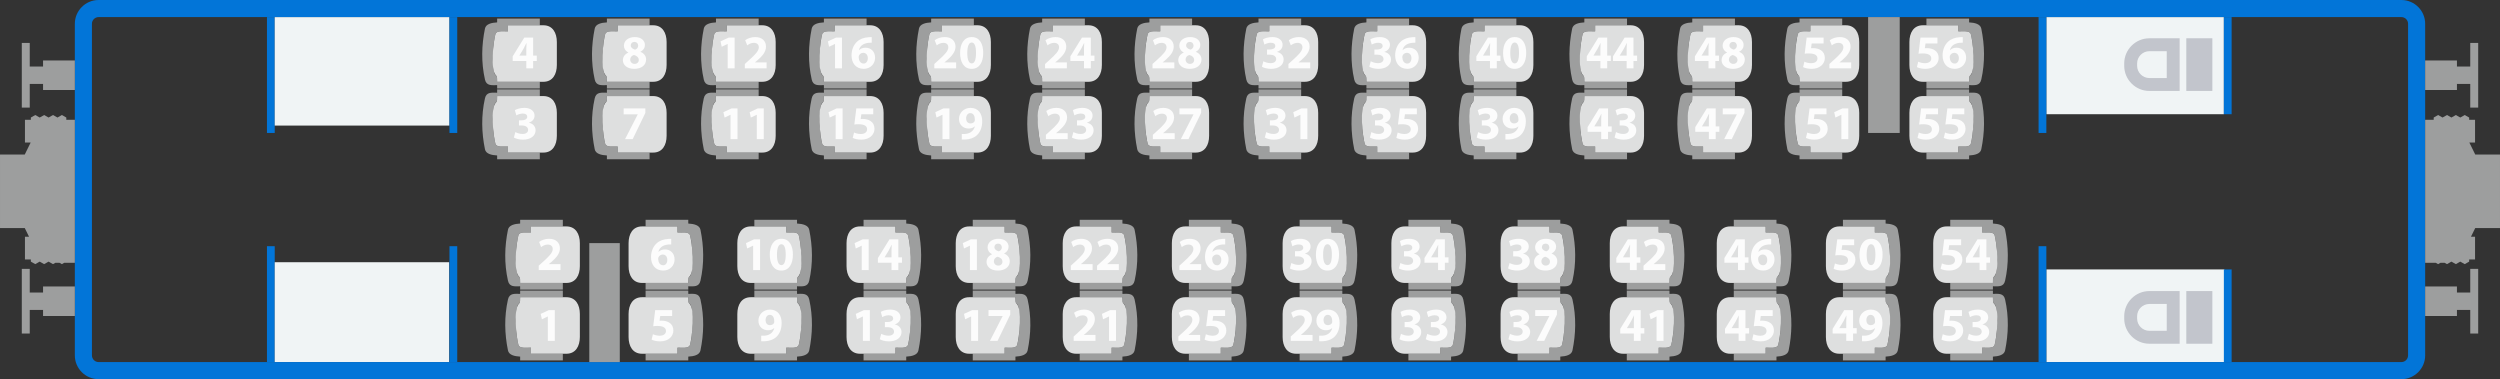 <svg xmlns:dc="http://purl.org/dc/elements/1.1/" xmlns:cc="http://creativecommons.org/ns#" xmlns:rdf="http://www.w3.org/1999/02/22-rdf-syntax-ns#" xmlns:svg="http://www.w3.org/2000/svg" xmlns="http://www.w3.org/2000/svg" version="1.1" width="1057.03" height="160.312" viewBox="0 0 845.624 128.25" id="svg2985" style="fill-rule:evenodd">
  <rect x="0" y="0" width="845.624" height="128.25" fill="#333333" stroke="none"/>
  <defs id="defs3361"></defs>
  <path d="m 100.122,657.165 2.625,0 0,39.187 -2.625,0 0,-39.187 z m 0,-77.497 2.625,0 0,39.187 -2.625,0 0,-39.187 z" transform="translate(-9.824,-573.885)" id="path2991" style="fill:#0275d8;stroke:none"></path>
  <path d="m 102.747,662.58 59.016,0 0,33.772 -59.016,0 0,-33.772 z" transform="translate(-9.824,-573.885)" id="path2993" style="fill:#f0f4f5;stroke:none"></path>
  <path d="m 102.747,579.668 59.11,0 0,36.693 -59.11,0 0,-36.693 z" transform="translate(-9.824,-573.885)" id="path2995" style="fill:#f0f4f5;stroke:none"></path>
  <path d="m 701.998,665.016 60.236,0 0,31.336 -60.236,0 0,-31.336 z" transform="translate(-9.824,-573.885)" id="path2997" style="fill:#f0f4f5;stroke:none"></path>
  <path d="m 701.998,579.668 60.048,0 0,32.848 -60.048,0 0,-32.848 z" transform="translate(-9.824,-573.885)" id="path2999" style="fill:#f0f4f5;stroke:none"></path>
  <path d="m 43.169,579.668 778.934,0 c 1.238,0 2.251,1.013 2.251,2.25 l 0,112.184 c 0,1.237 -1.014,2.25 -2.251,2.25 l -778.934,0 c -1.237,0 -2.25,-1.013 -2.25,-2.25 l 0,-112.184 c 0,-1.237 1.012,-2.25 2.25,-2.25 z m 0,-5.783 778.934,0 c 4.418,0 8.033,3.616 8.033,8.033 l 0,112.184 c 0,4.417 -3.615,8.033 -8.033,8.033 l -778.934,0 c -4.418,0 -8.033,-3.615 -8.033,-8.033 l 0,-112.184 c 0,-4.418 3.615,-8.033 8.033,-8.033 z" transform="translate(-9.824,-573.885)" id="path3001" style="fill:#0275d8;stroke:none"></path>
  <path d="m 830.136,594.336 10.749,0 0,2.062 4.501,0 0,-8 2.688,0 0,21.875 -2.688,0 0,-8 -4.501,0 0,2.063 -10.749,0 0,-10 z m 2.883,19.306 1.5,-0.851 1.5,0.851 1.5,-0.851 1.5,0.851 1.5,-0.851 1.5,0.851 1.5,-0.851 1.5,0.851 0,0.76 1.992,0 0,7.688 -1.933,0 1.995,4.058 8.375,0 0,24.875 -8.375,0 -1.446,2.942 1.384,0 0,7.687 -1.992,0 0,0.726 -1.5,0.851 -1.5,-0.851 -1.5,0.851 -1.5,-0.851 -1.5,0.851 -0.792,-0.449 -1.416,0 -0.792,0.449 -0.792,-0.449 -3.591,0 0,-1.128 0,-1.873 0,-1.381 0,-4.433 0,-31.875 0,-3.317 0,-1.133 0,-3.001 0,-0.237 2.883,0 0,-0.76 z m -2.883,57.132 10.749,0 0,2.062 4.501,0 0,-8 2.688,0 0,21.875 -2.688,0 0,-8 -4.501,0 0,2.063 -10.749,0 0,-10 z" transform="translate(-9.824,-573.885)" id="path3003" style="fill:#9d9e9e;stroke:none"></path>
  <path d="m 699.373,657.165 2.625,0 0,39.187 -2.625,0 0,-39.187 z m 0,-77.497 2.625,0 0,39.187 -2.625,0 0,-39.187 z" transform="translate(-9.824,-573.885)" id="path3005" style="fill:#0275d8;stroke:none"></path>
  <path d="m 209.153,656.116 10.312,0 0,40.236 -10.312,0 0,-40.236 z" transform="translate(-9.824,-573.885)" id="path3007" style="fill:#9d9e9e;stroke:none"></path>
  <path d="m 641.716,579.668 10.688,0 0,39.188 -10.688,0 0,-39.188 z" transform="translate(-9.824,-573.885)" id="path3009" style="fill:#9d9e9e;stroke:none"></path>
  <path d="m 177.98,627.746 14.437,0 0,-2.25 -10.781,0 0,-2.051 c -1.332,-0.061 -3.852,0.407 -4.235,-0.936 -1.176,-4.12 -1.189,-13.369 0.157,-13.971 0.537,-0.239 0.405,-1.63 0.41,-2.156 l 14.449,0 0,-2.25 -14.437,0 0,1.114 c -1.746,0 -3.619,-0.355 -4.121,1.886 -1.311,5.855 -1.149,11.637 0,17.25 0.315,1.542 2.197,1.986 4.121,2.089 l 0,1.275 z" transform="translate(-9.824,-573.885)" id="path3011" style="fill:#9d9e9e;stroke:none"></path>
  <path d="m 215.107,627.746 14.438,0 0,-2.25 -10.782,0 0,-2.051 c -1.331,-0.061 -3.851,0.407 -4.234,-0.936 -1.176,-4.12 -1.19,-13.369 0.157,-13.971 0.536,-0.239 0.405,-1.63 0.41,-2.156 l 14.449,0 0,-2.25 -14.438,0 0,1.114 c -1.745,0 -3.619,-0.355 -4.12,1.886 -1.311,5.855 -1.15,11.637 0,17.25 0.315,1.542 2.196,1.986 4.12,2.089 l 0,1.275 z" transform="translate(-9.824,-573.885)" id="path3013" style="fill:#9d9e9e;stroke:none"></path>
  <path d="m 252.002,627.746 14.437,0 0,-2.25 -10.781,0 0,-2.051 c -1.332,-0.061 -3.852,0.407 -4.235,-0.936 -1.176,-4.12 -1.189,-13.369 0.157,-13.971 0.537,-0.239 0.405,-1.63 0.411,-2.156 l 14.448,0 0,-2.25 -14.437,0 0,1.114 c -1.745,0 -3.619,-0.355 -4.121,1.886 -1.311,5.855 -1.149,11.637 0,17.25 0.315,1.542 2.197,1.986 4.121,2.089 l 0,1.275 z" transform="translate(-9.824,-573.885)" id="path3015" style="fill:#9d9e9e;stroke:none"></path>
  <path d="m 288.507,627.746 14.438,0 0,-2.25 -10.782,0 0,-2.051 c -1.332,-0.061 -3.851,0.407 -4.235,-0.936 -1.176,-4.12 -1.189,-13.369 0.157,-13.971 0.537,-0.239 0.405,-1.63 0.411,-2.156 l 14.449,0 0,-2.25 -14.438,0 0,1.114 c -1.745,0 -3.619,-0.355 -4.121,1.886 -1.311,5.855 -1.149,11.637 0,17.25 0.315,1.542 2.197,1.986 4.121,2.089 l 0,1.275 z" transform="translate(-9.824,-573.885)" id="path3017" style="fill:#9d9e9e;stroke:none"></path>
  <path d="m 181.636,625.496 12.001,0 c 3.119,0 4.538,-2.553 4.538,-5.672 l 0,-7.77 c 0,-3.118 -1.42,-5.672 -4.538,-5.672 l -1.22,0 -12.421,0 -2.016,0 -0.024,1.257 c -0.004,0.388 -0.131,0.701 -0.308,0.844 -2.076,1.833 -0.966,11.414 -0.247,14.026 0.383,1.343 2.903,0.875 4.235,0.936 l 0,2.051 z" transform="translate(-9.824,-573.885)" id="s3" style="fill:#dedfdf;stroke:none" number="3" type="seat"></path>
  <path d="m 218.763,625.496 12.001,0 c 3.12,0 4.539,-2.553 4.539,-5.672 l 0,-7.77 c 0,-3.118 -1.42,-5.672 -4.539,-5.672 l -1.219,0 -12.421,0 -2.017,0 -0.024,1.257 c -0.003,0.388 -0.13,0.701 -0.308,0.844 -2.075,1.833 -0.965,11.414 -0.246,14.026 0.383,1.343 2.903,0.875 4.234,0.936 l 0,2.051 z" transform="translate(-9.824,-573.885)" id="s7" style="fill:#dedfdf;stroke:none" number="7" type="seat"></path>
  <path d="m 255.658,625.496 12.001,0 c 3.12,0 4.538,-2.553 4.538,-5.672 l 0,-7.77 c 0,-3.118 -1.419,-5.672 -4.538,-5.672 l -1.22,0 -12.421,0 -2.016,0 -0.024,1.257 c -0.004,0.388 -0.13,0.701 -0.308,0.844 -2.075,1.833 -0.966,11.414 -0.247,14.026 0.383,1.343 2.903,0.875 4.235,0.936 l 0,2.051 z" transform="translate(-9.824,-573.885)" id="s11" style="fill:#dedfdf;stroke:none" number="11" type="seat"></path>
  <path d="m 292.163,625.496 12.001,0 c 3.12,0 4.538,-2.553 4.538,-5.672 l 0,-7.77 c 0,-3.118 -1.419,-5.672 -4.538,-5.672 l -1.219,0 -12.422,0 -2.016,0 -0.024,1.257 c -0.004,0.388 -0.13,0.701 -0.308,0.844 -2.075,1.833 -0.966,11.414 -0.247,14.026 0.384,1.343 2.903,0.875 4.235,0.936 l 0,2.051 z" transform="translate(-9.824,-573.885)" id="s15" style="fill:#dedfdf;stroke:none" number="15" type="seat"></path>
  <path d="m 177.98,580.183 14.437,0 0,2.251 -10.781,0 0,2.051 c -1.332,0.06 -3.852,-0.407 -4.235,0.936 -1.176,4.12 -1.189,13.369 0.157,13.97 0.537,0.239 0.405,1.63 0.41,2.156 l 14.449,0 0,2.25 -14.437,0 0,-1.114 c -1.746,0 -3.619,0.356 -4.121,-1.886 -1.311,-5.854 -1.149,-11.637 0,-17.25 0.315,-1.542 2.197,-1.986 4.121,-2.089 l 0,-1.275 z" transform="translate(-9.824,-573.885)" id="path3027" style="fill:#9d9e9e;stroke:none"></path>
  <path d="m 215.107,580.183 14.438,0 0,2.251 -10.782,0 0,2.051 c -1.331,0.06 -3.851,-0.407 -4.234,0.936 -1.176,4.12 -1.19,13.369 0.157,13.97 0.536,0.239 0.405,1.63 0.41,2.156 l 14.449,0 0,2.25 -14.438,0 0,-1.114 c -1.745,0 -3.619,0.356 -4.12,-1.886 -1.311,-5.854 -1.15,-11.637 0,-17.25 0.315,-1.542 2.196,-1.986 4.12,-2.089 l 0,-1.275 z" transform="translate(-9.824,-573.885)" id="path3029" style="fill:#9d9e9e;stroke:none"></path>
  <path d="m 252.002,580.183 14.437,0 0,2.251 -10.781,0 0,2.051 c -1.332,0.06 -3.852,-0.407 -4.235,0.936 -1.176,4.12 -1.189,13.369 0.157,13.97 0.537,0.239 0.405,1.63 0.411,2.156 l 14.448,0 0,2.25 -14.437,0 0,-1.114 c -1.745,0 -3.619,0.356 -4.121,-1.886 -1.311,-5.854 -1.149,-11.637 0,-17.25 0.315,-1.542 2.197,-1.986 4.121,-2.089 l 0,-1.275 z" transform="translate(-9.824,-573.885)" id="path3031" style="fill:#9d9e9e;stroke:none"></path>
  <path d="m 288.507,580.183 14.438,0 0,2.251 -10.782,0 0,2.051 c -1.332,0.06 -3.851,-0.407 -4.235,0.936 -1.176,4.12 -1.189,13.369 0.157,13.97 0.537,0.239 0.405,1.63 0.411,2.156 l 14.449,0 0,2.25 -14.438,0 0,-1.114 c -1.745,0 -3.619,0.356 -4.121,-1.886 -1.311,-5.854 -1.149,-11.637 0,-17.25 0.315,-1.542 2.197,-1.986 4.121,-2.089 l 0,-1.275 z" transform="translate(-9.824,-573.885)" id="path3033" style="fill:#9d9e9e;stroke:none"></path>
  <path d="m 181.636,582.434 12.001,0 c 3.119,0 4.538,2.553 4.538,5.672 l 0,7.769 c 0,3.119 -1.42,5.672 -4.538,5.672 l -1.22,0 -12.421,0 -2.016,0 -0.024,-1.256 c -0.004,-0.388 -0.131,-0.701 -0.308,-0.844 -2.076,-1.833 -0.966,-11.414 -0.247,-14.026 0.383,-1.343 2.903,-0.876 4.235,-0.936 l 0,-2.051 z" transform="translate(-9.824,-573.885)" id="s4" style="fill:#dedfdf;stroke:none" number="4" type="seat"></path>
  <path d="m 218.763,582.434 12.001,0 c 3.12,0 4.539,2.553 4.539,5.672 l 0,7.769 c 0,3.119 -1.42,5.672 -4.539,5.672 l -1.219,0 -12.421,0 -2.017,0 -0.024,-1.256 c -0.003,-0.388 -0.13,-0.701 -0.308,-0.844 -2.075,-1.833 -0.965,-11.414 -0.246,-14.026 0.383,-1.343 2.903,-0.876 4.234,-0.936 l 0,-2.051 z" transform="translate(-9.824,-573.885)" id="s8" style="fill:#dedfdf;stroke:none" number="8" type="seat"></path>
  <path d="m 255.658,582.434 12.001,0 c 3.12,0 4.538,2.553 4.538,5.672 l 0,7.769 c 0,3.119 -1.419,5.672 -4.538,5.672 l -1.22,0 -12.421,0 -2.016,0 -0.024,-1.256 c -0.004,-0.388 -0.13,-0.701 -0.308,-0.844 -2.075,-1.833 -0.966,-11.414 -0.247,-14.026 0.383,-1.343 2.903,-0.876 4.235,-0.936 l 0,-2.051 z" transform="translate(-9.824,-573.885)" id="s12" style="fill:#dedfdf;stroke:none" number="12" type="seat"></path>
  <path d="m 292.163,582.434 12.001,0 c 3.12,0 4.538,2.553 4.538,5.672 l 0,7.769 c 0,3.119 -1.419,5.672 -4.538,5.672 l -1.219,0 -12.422,0 -2.016,0 -0.024,-1.256 c -0.004,-0.388 -0.13,-0.701 -0.308,-0.844 -2.075,-1.833 -0.966,-11.414 -0.247,-14.026 0.384,-1.343 2.903,-0.876 4.235,-0.936 l 0,-2.051 z" transform="translate(-9.824,-573.885)" id="s16" style="fill:#dedfdf;stroke:none" number="16" type="seat"></path>
  <path d="m 324.791,627.746 14.437,0 0,-2.25 -10.781,0 0,-2.051 c -1.332,-0.061 -3.852,0.407 -4.235,-0.936 -1.176,-4.12 -1.189,-13.369 0.157,-13.971 0.536,-0.239 0.405,-1.63 0.41,-2.156 l 14.449,0 0,-2.25 -14.437,0 0,1.114 c -1.746,0 -3.619,-0.355 -4.121,1.886 -1.311,5.855 -1.149,11.637 0,17.25 0.315,1.542 2.196,1.986 4.121,2.089 l 0,1.275 z" transform="translate(-9.824,-573.885)" id="path3043" style="fill:#9d9e9e;stroke:none"></path>
  <path d="m 328.447,625.496 12,0 c 3.12,0 4.539,-2.553 4.539,-5.672 l 0,-7.77 c 0,-3.118 -1.42,-5.672 -4.539,-5.672 l -1.219,0 -12.421,0 -2.016,0 -0.025,1.257 c -0.003,0.388 -0.13,0.701 -0.308,0.844 -2.075,1.833 -0.965,11.414 -0.246,14.026 0.383,1.343 2.903,0.875 4.235,0.936 l 0,2.051 z" transform="translate(-9.824,-573.885)" id="s19" style="fill:#dedfdf;stroke:none" number="19" type="seat"></path>
  <path d="m 324.791,580.183 14.437,0 0,2.251 -10.781,0 0,2.051 c -1.332,0.06 -3.852,-0.407 -4.235,0.936 -1.176,4.12 -1.189,13.369 0.157,13.97 0.536,0.239 0.405,1.63 0.41,2.156 l 14.449,0 0,2.25 -14.437,0 0,-1.114 c -1.746,0 -3.619,0.356 -4.121,-1.886 -1.311,-5.854 -1.149,-11.637 0,-17.25 0.315,-1.542 2.196,-1.986 4.121,-2.089 l 0,-1.275 z" transform="translate(-9.824,-573.885)" id="path3047" style="fill:#9d9e9e;stroke:none"></path>
  <path d="m 328.447,582.434 12,0 c 3.12,0 4.539,2.553 4.539,5.672 l 0,7.769 c 0,3.119 -1.42,5.672 -4.539,5.672 l -1.219,0 -12.421,0 -2.016,0 -0.025,-1.256 c -0.003,-0.388 -0.13,-0.701 -0.308,-0.844 -2.075,-1.833 -0.965,-11.414 -0.246,-14.026 0.383,-1.343 2.903,-0.876 4.235,-0.936 l 0,-2.051 z" transform="translate(-9.824,-573.885)" id="s20" style="fill:#dedfdf;stroke:none" number="20" type="seat"></path>
  <path d="m 362.335,627.746 14.438,0 0,-2.25 -10.782,0 0,-2.051 c -1.332,-0.061 -3.851,0.407 -4.235,-0.936 -1.175,-4.12 -1.189,-13.369 0.157,-13.971 0.537,-0.239 0.405,-1.63 0.411,-2.156 l 14.449,0 0,-2.25 -14.438,0 0,1.114 c -1.745,0 -3.619,-0.355 -4.121,1.886 -1.311,5.855 -1.149,11.637 0,17.25 0.315,1.542 2.197,1.986 4.121,2.089 l 0,1.275 z" transform="translate(-9.824,-573.885)" id="path3051" style="fill:#9d9e9e;stroke:none"></path>
  <path d="m 398.612,627.746 14.438,0 0,-2.25 -10.781,0 0,-2.051 c -1.332,-0.061 -3.852,0.407 -4.235,-0.936 -1.176,-4.12 -1.19,-13.369 0.157,-13.971 0.536,-0.239 0.405,-1.63 0.41,-2.156 l 14.449,0 0,-2.25 -14.438,0 0,1.114 c -1.745,0 -3.619,-0.355 -4.12,1.886 -1.311,5.855 -1.149,11.637 0,17.25 0.315,1.542 2.196,1.986 4.12,2.089 l 0,1.275 z" transform="translate(-9.824,-573.885)" id="path3053" style="fill:#9d9e9e;stroke:none"></path>
  <path d="m 435.507,627.746 14.437,0 0,-2.25 -10.781,0 0,-2.051 c -1.332,-0.061 -3.852,0.407 -4.235,-0.936 -1.176,-4.12 -1.189,-13.369 0.157,-13.971 0.537,-0.239 0.405,-1.63 0.411,-2.156 l 14.448,0 0,-2.25 -14.437,0 0,1.114 c -1.745,0 -3.619,-0.355 -4.121,1.886 -1.311,5.855 -1.149,11.637 0,17.25 0.315,1.542 2.197,1.986 4.121,2.089 l 0,1.275 z" transform="translate(-9.824,-573.885)" id="path3055" style="fill:#9d9e9e;stroke:none"></path>
  <path d="m 472.012,627.746 14.438,0 0,-2.25 -10.782,0 0,-2.051 c -1.332,-0.061 -3.851,0.407 -4.235,-0.936 -1.175,-4.12 -1.189,-13.369 0.157,-13.971 0.537,-0.239 0.405,-1.63 0.411,-2.156 l 14.449,0 0,-2.25 -14.438,0 0,1.114 c -1.745,0 -3.619,-0.355 -4.121,1.886 -1.311,5.855 -1.149,11.637 0,17.25 0.315,1.542 2.197,1.986 4.121,2.089 l 0,1.275 z" transform="translate(-9.824,-573.885)" id="path3057" style="fill:#9d9e9e;stroke:none"></path>
  <path d="m 365.991,625.496 12.001,0 c 3.12,0 4.538,-2.553 4.538,-5.672 l 0,-7.77 c 0,-3.118 -1.419,-5.672 -4.538,-5.672 l -1.219,0 -12.422,0 -2.016,0 -0.024,1.257 c -0.004,0.388 -0.13,0.701 -0.308,0.844 -2.075,1.833 -0.966,11.414 -0.247,14.026 0.384,1.343 2.903,0.875 4.235,0.936 l 0,2.051 z" transform="translate(-9.824,-573.885)" id="s23" style="fill:#dedfdf;stroke:none" number="23" type="seat"></path>
  <path d="m 402.269,625.496 12,0 c 3.12,0 4.539,-2.553 4.539,-5.672 l 0,-7.77 c 0,-3.118 -1.42,-5.672 -4.539,-5.672 l -1.219,0 -12.421,0 -2.017,0 -0.024,1.257 c -0.003,0.388 -0.13,0.701 -0.308,0.844 -2.075,1.833 -0.965,11.414 -0.246,14.026 0.383,1.343 2.903,0.875 4.235,0.936 l 0,2.051 z" transform="translate(-9.824,-573.885)" id="s27" style="fill:#dedfdf;stroke:none" number="27" type="seat"></path>
  <path d="m 439.163,625.496 12.001,0 c 3.12,0 4.538,-2.553 4.538,-5.672 l 0,-7.77 c 0,-3.118 -1.419,-5.672 -4.538,-5.672 l -1.22,0 -12.421,0 -2.016,0 -0.024,1.257 c -0.004,0.388 -0.13,0.701 -0.308,0.844 -2.075,1.833 -0.966,11.414 -0.247,14.026 0.383,1.343 2.903,0.875 4.235,0.936 l 0,2.051 z" transform="translate(-9.824,-573.885)" id="s31" style="fill:#dedfdf;stroke:none" number="31" type="seat"></path>
  <path d="m 475.668,625.496 12.001,0 c 3.12,0 4.538,-2.553 4.538,-5.672 l 0,-7.77 c 0,-3.118 -1.419,-5.672 -4.538,-5.672 l -1.219,0 -12.422,0 -2.016,0 -0.024,1.257 c -0.004,0.388 -0.13,0.701 -0.308,0.844 -2.075,1.833 -0.966,11.414 -0.247,14.026 0.384,1.343 2.903,0.875 4.235,0.936 l 0,2.051 z" transform="translate(-9.824,-573.885)" id="s35" style="fill:#dedfdf;stroke:none" number="35" type="seat"></path>
  <path d="m 362.335,580.183 14.438,0 0,2.251 -10.782,0 0,2.051 c -1.332,0.06 -3.851,-0.407 -4.235,0.936 -1.175,4.12 -1.189,13.369 0.157,13.97 0.537,0.239 0.405,1.63 0.411,2.156 l 14.449,0 0,2.25 -14.438,0 0,-1.114 c -1.745,0 -3.619,0.356 -4.121,-1.886 -1.311,-5.854 -1.149,-11.637 0,-17.25 0.315,-1.542 2.197,-1.986 4.121,-2.089 l 0,-1.275 z" transform="translate(-9.824,-573.885)" id="path3067" style="fill:#9d9e9e;stroke:none"></path>
  <path d="m 398.612,580.183 14.438,0 0,2.251 -10.781,0 0,2.051 c -1.332,0.06 -3.852,-0.407 -4.235,0.936 -1.176,4.12 -1.19,13.369 0.157,13.97 0.536,0.239 0.405,1.63 0.41,2.156 l 14.449,0 0,2.25 -14.438,0 0,-1.114 c -1.745,0 -3.619,0.356 -4.12,-1.886 -1.311,-5.854 -1.149,-11.637 0,-17.25 0.315,-1.542 2.196,-1.986 4.12,-2.089 l 0,-1.275 z" transform="translate(-9.824,-573.885)" id="path3069" style="fill:#9d9e9e;stroke:none"></path>
  <path d="m 435.507,580.183 14.437,0 0,2.251 -10.781,0 0,2.051 c -1.332,0.06 -3.852,-0.407 -4.235,0.936 -1.176,4.12 -1.189,13.369 0.157,13.97 0.537,0.239 0.405,1.63 0.411,2.156 l 14.448,0 0,2.25 -14.437,0 0,-1.114 c -1.745,0 -3.619,0.356 -4.121,-1.886 -1.311,-5.854 -1.149,-11.637 0,-17.25 0.315,-1.542 2.197,-1.986 4.121,-2.089 l 0,-1.275 z" transform="translate(-9.824,-573.885)" id="path3071" style="fill:#9d9e9e;stroke:none"></path>
  <path d="m 472.012,580.183 14.438,0 0,2.251 -10.782,0 0,2.051 c -1.332,0.06 -3.851,-0.407 -4.235,0.936 -1.175,4.12 -1.189,13.369 0.157,13.97 0.537,0.239 0.405,1.63 0.411,2.156 l 14.449,0 0,2.25 -14.438,0 0,-1.114 c -1.745,0 -3.619,0.356 -4.121,-1.886 -1.311,-5.854 -1.149,-11.637 0,-17.25 0.315,-1.542 2.197,-1.986 4.121,-2.089 l 0,-1.275 z" transform="translate(-9.824,-573.885)" id="path3073" style="fill:#9d9e9e;stroke:none"></path>
  <path d="m 365.991,582.434 12.001,0 c 3.12,0 4.538,2.553 4.538,5.672 l 0,7.769 c 0,3.119 -1.419,5.672 -4.538,5.672 l -1.219,0 -12.422,0 -2.016,0 -0.024,-1.256 c -0.004,-0.388 -0.13,-0.701 -0.308,-0.844 -2.075,-1.833 -0.966,-11.414 -0.247,-14.026 0.384,-1.343 2.903,-0.876 4.235,-0.936 l 0,-2.051 z" transform="translate(-9.824,-573.885)" id="s24" style="fill:#dedfdf;stroke:none" number="24" type="seat"></path>
  <path d="m 402.269,582.434 12,0 c 3.12,0 4.539,2.553 4.539,5.672 l 0,7.769 c 0,3.119 -1.42,5.672 -4.539,5.672 l -1.219,0 -12.421,0 -2.017,0 -0.024,-1.256 c -0.003,-0.388 -0.13,-0.701 -0.308,-0.844 -2.075,-1.833 -0.965,-11.414 -0.246,-14.026 0.383,-1.343 2.903,-0.876 4.235,-0.936 l 0,-2.051 z" transform="translate(-9.824,-573.885)" id="s28" style="fill:#dedfdf;stroke:none" number="28" type="seat"></path>
  <path d="m 439.163,582.434 12.001,0 c 3.12,0 4.538,2.553 4.538,5.672 l 0,7.769 c 0,3.119 -1.419,5.672 -4.538,5.672 l -1.22,0 -12.421,0 -2.016,0 -0.024,-1.256 c -0.004,-0.388 -0.13,-0.701 -0.308,-0.844 -2.075,-1.833 -0.966,-11.414 -0.247,-14.026 0.383,-1.343 2.903,-0.876 4.235,-0.936 l 0,-2.051 z" transform="translate(-9.824,-573.885)" id="s32" style="fill:#dedfdf;stroke:none" number="32" type="seat"></path>
  <path d="m 475.668,582.434 12.001,0 c 3.12,0 4.538,2.553 4.538,5.672 l 0,7.769 c 0,3.119 -1.419,5.672 -4.538,5.672 l -1.219,0 -12.422,0 -2.016,0 -0.024,-1.256 c -0.004,-0.388 -0.13,-0.701 -0.308,-0.844 -2.075,-1.833 -0.966,-11.414 -0.247,-14.026 0.384,-1.343 2.903,-0.876 4.235,-0.936 l 0,-2.051 z" transform="translate(-9.824,-573.885)" id="s36" style="fill:#dedfdf;stroke:none" number="36" type="seat"></path>
  <path d="m 508.296,627.746 14.437,0 0,-2.25 -10.781,0 0,-2.051 c -1.332,-0.061 -3.852,0.407 -4.235,-0.936 -1.176,-4.12 -1.189,-13.369 0.157,-13.971 0.536,-0.239 0.405,-1.63 0.41,-2.156 l 14.449,0 0,-2.25 -14.437,0 0,1.114 c -1.746,0 -3.619,-0.355 -4.121,1.886 -1.311,5.855 -1.149,11.637 0,17.25 0.315,1.542 2.196,1.986 4.121,2.089 l 0,1.275 z" transform="translate(-9.824,-573.885)" id="path3083" style="fill:#9d9e9e;stroke:none"></path>
  <path d="m 511.952,625.496 12.001,0 c 3.119,0 4.538,-2.553 4.538,-5.672 l 0,-7.77 c 0,-3.118 -1.42,-5.672 -4.538,-5.672 l -1.22,0 -12.421,0 -2.016,0 -0.024,1.257 c -0.004,0.388 -0.131,0.701 -0.309,0.844 -2.075,1.833 -0.965,11.414 -0.246,14.026 0.383,1.343 2.903,0.875 4.235,0.936 l 0,2.051 z" transform="translate(-9.824,-573.885)" id="s39" style="fill:#dedfdf;stroke:none" number="39" type="seat"></path>
  <path d="m 508.296,580.183 14.437,0 0,2.251 -10.781,0 0,2.051 c -1.332,0.06 -3.852,-0.407 -4.235,0.936 -1.176,4.12 -1.189,13.369 0.157,13.97 0.536,0.239 0.405,1.63 0.41,2.156 l 14.449,0 0,2.25 -14.437,0 0,-1.114 c -1.746,0 -3.619,0.356 -4.121,-1.886 -1.311,-5.854 -1.149,-11.637 0,-17.25 0.315,-1.542 2.196,-1.986 4.121,-2.089 l 0,-1.275 z" transform="translate(-9.824,-573.885)" id="path3087" style="fill:#9d9e9e;stroke:none"></path>
  <path d="m 511.952,582.434 12.001,0 c 3.119,0 4.538,2.553 4.538,5.672 l 0,7.769 c 0,3.119 -1.42,5.672 -4.538,5.672 l -1.22,0 -12.421,0 -2.016,0 -0.024,-1.256 c -0.004,-0.388 -0.131,-0.701 -0.309,-0.844 -2.075,-1.833 -0.965,-11.414 -0.246,-14.026 0.383,-1.343 2.903,-0.876 4.235,-0.936 l 0,-2.051 z" transform="translate(-9.824,-573.885)" id="s40" style="fill:#dedfdf;stroke:none" number="40" type="seat"></path>
  <path d="m 545.727,627.746 14.438,0 0,-2.25 -10.781,0 0,-2.051 c -1.332,-0.061 -3.852,0.407 -4.235,-0.936 -1.176,-4.12 -1.19,-13.369 0.157,-13.971 0.536,-0.239 0.405,-1.63 0.41,-2.156 l 14.449,0 0,-2.25 -14.438,0 0,1.114 c -1.745,0 -3.619,-0.355 -4.12,1.886 -1.311,5.855 -1.149,11.637 0,17.25 0.315,1.542 2.196,1.986 4.12,2.089 l 0,1.275 z" transform="translate(-9.824,-573.885)" id="path3091" style="fill:#9d9e9e;stroke:none"></path>
  <path d="m 582.233,627.746 14.437,0 0,-2.25 -10.781,0 0,-2.051 c -1.332,-0.061 -3.852,0.407 -4.235,-0.936 -1.176,-4.12 -1.189,-13.369 0.157,-13.971 0.536,-0.239 0.405,-1.63 0.41,-2.156 l 14.449,0 0,-2.25 -14.437,0 0,1.114 c -1.746,0 -3.619,-0.355 -4.121,1.886 -1.311,5.855 -1.149,11.637 0,17.25 0.315,1.542 2.196,1.986 4.121,2.089 l 0,1.275 z" transform="translate(-9.824,-573.885)" id="path3093" style="fill:#9d9e9e;stroke:none"></path>
  <path d="m 549.384,625.496 12,0 c 3.12,0 4.539,-2.553 4.539,-5.672 l 0,-7.77 c 0,-3.118 -1.42,-5.672 -4.539,-5.672 l -1.219,0 -12.421,0 -2.017,0 -0.024,1.257 c -0.003,0.388 -0.13,0.701 -0.308,0.844 -2.075,1.833 -0.965,11.414 -0.246,14.026 0.383,1.343 2.903,0.875 4.235,0.936 l 0,2.051 z" transform="translate(-9.824,-573.885)" id="s43" style="fill:#dedfdf;stroke:none" number="43" type="seat"></path>
  <path d="m 585.889,625.496 12,0 c 3.12,0 4.539,-2.553 4.539,-5.672 l 0,-7.77 c 0,-3.118 -1.42,-5.672 -4.539,-5.672 l -1.219,0 -12.421,0 -2.016,0 -0.025,1.257 c -0.003,0.388 -0.13,0.701 -0.308,0.844 -2.075,1.833 -0.965,11.414 -0.246,14.026 0.383,1.343 2.903,0.875 4.235,0.936 l 0,2.051 z" transform="translate(-9.824,-573.885)" id="s47" style="fill:#dedfdf;stroke:none" number="47" type="seat"></path>
  <path d="m 545.727,580.183 14.438,0 0,2.251 -10.781,0 0,2.051 c -1.332,0.06 -3.852,-0.407 -4.235,0.936 -1.176,4.12 -1.19,13.369 0.157,13.97 0.536,0.239 0.405,1.63 0.41,2.156 l 14.449,0 0,2.25 -14.438,0 0,-1.114 c -1.745,0 -3.619,0.356 -4.12,-1.886 -1.311,-5.854 -1.149,-11.637 0,-17.25 0.315,-1.542 2.196,-1.986 4.12,-2.089 l 0,-1.275 z" transform="translate(-9.824,-573.885)" id="path3099" style="fill:#9d9e9e;stroke:none"></path>
  <path d="m 582.233,580.183 14.437,0 0,2.251 -10.781,0 0,2.051 c -1.332,0.06 -3.852,-0.407 -4.235,0.936 -1.176,4.12 -1.189,13.369 0.157,13.97 0.536,0.239 0.405,1.63 0.41,2.156 l 14.449,0 0,2.25 -14.437,0 0,-1.114 c -1.746,0 -3.619,0.356 -4.121,-1.886 -1.311,-5.854 -1.149,-11.637 0,-17.25 0.315,-1.542 2.196,-1.986 4.121,-2.089 l 0,-1.275 z" transform="translate(-9.824,-573.885)" id="path3101" style="fill:#9d9e9e;stroke:none"></path>
  <path d="m 549.384,582.434 12,0 c 3.12,0 4.539,2.553 4.539,5.672 l 0,7.769 c 0,3.119 -1.42,5.672 -4.539,5.672 l -1.219,0 -12.421,0 -2.017,0 -0.024,-1.256 c -0.003,-0.388 -0.13,-0.701 -0.308,-0.844 -2.075,-1.833 -0.965,-11.414 -0.246,-14.026 0.383,-1.343 2.903,-0.876 4.235,-0.936 l 0,-2.051 z" transform="translate(-9.824,-573.885)" id="s44" style="fill:#dedfdf;stroke:none" number="44" type="seat"></path>
  <path d="m 585.889,582.434 12,0 c 3.12,0 4.539,2.553 4.539,5.672 l 0,7.769 c 0,3.119 -1.42,5.672 -4.539,5.672 l -1.219,0 -12.421,0 -2.016,0 -0.025,-1.256 c -0.003,-0.388 -0.13,-0.701 -0.308,-0.844 -2.075,-1.833 -0.965,-11.414 -0.246,-14.026 0.383,-1.343 2.903,-0.876 4.235,-0.936 l 0,-2.051 z" transform="translate(-9.824,-573.885)" id="s48" style="fill:#dedfdf;stroke:none" number="48" type="seat"></path>
  <path d="m 618.516,627.746 14.437,0 0,-2.25 -10.781,0 0,-2.051 c -1.332,-0.061 -3.852,0.407 -4.235,-0.936 -1.176,-4.12 -1.189,-13.369 0.157,-13.971 0.537,-0.239 0.405,-1.63 0.411,-2.156 l 14.448,0 0,-2.25 -14.437,0 0,1.114 c -1.745,0 -3.619,-0.355 -4.121,1.886 -1.311,5.855 -1.149,11.637 0,17.25 0.315,1.542 2.197,1.986 4.121,2.089 l 0,1.275 z" transform="translate(-9.824,-573.885)" id="path3107" style="fill:#9d9e9e;stroke:none"></path>
  <path d="m 622.172,625.496 12.001,0 c 3.12,0 4.538,-2.553 4.538,-5.672 l 0,-7.77 c 0,-3.118 -1.419,-5.672 -4.538,-5.672 l -1.22,0 -12.421,0 -2.016,0 -0.024,1.257 c -0.004,0.388 -0.13,0.701 -0.308,0.844 -2.075,1.833 -0.966,11.414 -0.247,14.026 0.383,1.343 2.903,0.875 4.235,0.936 l 0,2.051 z" transform="translate(-9.824,-573.885)" id="s51" style="fill:#dedfdf;stroke:none" number="51" type="seat"></path>
  <path d="m 618.516,580.183 14.437,0 0,2.251 -10.781,0 0,2.051 c -1.332,0.06 -3.852,-0.407 -4.235,0.936 -1.176,4.12 -1.189,13.369 0.157,13.97 0.537,0.239 0.405,1.63 0.411,2.156 l 14.448,0 0,2.25 -14.437,0 0,-1.114 c -1.745,0 -3.619,0.356 -4.121,-1.886 -1.311,-5.854 -1.149,-11.637 0,-17.25 0.315,-1.542 2.197,-1.986 4.121,-2.089 l 0,-1.275 z" transform="translate(-9.824,-573.885)" id="path3111" style="fill:#9d9e9e;stroke:none"></path>
  <path d="m 622.172,582.434 12.001,0 c 3.12,0 4.538,2.553 4.538,5.672 l 0,7.769 c 0,3.119 -1.419,5.672 -4.538,5.672 l -1.22,0 -12.421,0 -2.016,0 -0.024,-1.256 c -0.004,-0.388 -0.13,-0.701 -0.308,-0.844 -2.075,-1.833 -0.966,-11.414 -0.247,-14.026 0.383,-1.343 2.903,-0.876 4.235,-0.936 l 0,-2.051 z" transform="translate(-9.824,-573.885)" id="s52" style="fill:#dedfdf;stroke:none" number="52" type="seat"></path>
  <path d="m 675.875,580.183 -14.437,0 0,2.25 10.781,0 0,2.051 c 1.332,0.061 3.852,-0.407 4.235,0.936 1.176,4.121 1.189,13.369 -0.157,13.971 -0.536,0.239 -0.405,1.63 -0.41,2.156 l -14.449,0 0,2.25 14.437,0 0,-1.114 c 1.746,0 3.619,0.356 4.121,-1.886 1.311,-5.854 1.149,-11.637 0,-17.25 -0.315,-1.542 -2.197,-1.986 -4.121,-2.089 l 0,-1.275 z" transform="translate(-9.824,-573.885)" id="path3115" style="fill:#9d9e9e;stroke:none"></path>
  <path d="m 672.219,582.433 -12.001,0 c -3.119,0 -4.538,2.554 -4.538,5.672 l 0,7.77 c 0,3.119 1.42,5.672 4.538,5.672 l 1.22,0 12.421,0 2.016,0 0.024,-1.256 c 0.004,-0.389 0.131,-0.702 0.309,-0.845 2.075,-1.833 0.965,-11.413 0.246,-14.026 -0.383,-1.343 -2.903,-0.875 -4.235,-0.936 l 0,-2.051 z" transform="translate(-9.824,-573.885)" id="s56" style="fill:#dedfdf;stroke:none" number="56" type="seat"></path>
  <path d="m 675.875,627.746 -14.437,0 0,-2.25 10.781,0 0,-2.051 c 1.332,-0.061 3.852,0.407 4.235,-0.936 1.176,-4.121 1.189,-13.369 -0.157,-13.971 -0.536,-0.239 -0.405,-1.63 -0.41,-2.156 l -14.449,0 0,-2.25 14.437,0 0,1.114 c 1.746,0 3.619,-0.356 4.121,1.886 1.311,5.854 1.149,11.637 0,17.25 -0.315,1.542 -2.197,1.986 -4.121,2.089 l 0,1.275 z" transform="translate(-9.824,-573.885)" id="path3119" style="fill:#9d9e9e;stroke:none"></path>
  <path d="m 672.219,625.496 -12.001,0 c -3.119,0 -4.538,-2.554 -4.538,-5.672 l 0,-7.77 c 0,-3.119 1.42,-5.672 4.538,-5.672 l 1.22,0 12.421,0 2.016,0 0.024,1.256 c 0.004,0.389 0.131,0.702 0.309,0.844 2.075,1.834 0.965,11.414 0.246,14.027 -0.383,1.343 -2.903,0.875 -4.235,0.936 l 0,2.051 z" transform="translate(-9.824,-573.885)" id="s55" style="fill:#dedfdf;stroke:none" number="55" type="seat"></path>
  <path d="m 185.763,695.785 14.438,0 0,-2.25 -10.781,0 0,-2.051 c -1.332,-0.061 -3.852,0.407 -4.235,-0.936 -1.176,-4.12 -1.19,-13.369 0.157,-13.971 0.536,-0.239 0.405,-1.63 0.41,-2.156 l 14.449,0 0,-2.25 -14.438,0 0,1.114 c -1.745,0 -3.619,-0.355 -4.12,1.886 -1.311,5.855 -1.149,11.637 0,17.25 0.315,1.542 2.196,1.986 4.12,2.089 l 0,1.275 z" transform="translate(-9.824,-573.885)" id="path3123" style="fill:#9d9e9e;stroke:none"></path>
  <path d="m 189.42,693.535 12,0 c 3.12,0 4.539,-2.554 4.539,-5.672 l 0,-7.77 c 0,-3.118 -1.42,-5.672 -4.539,-5.672 l -1.219,0 -12.421,0 -2.017,0 -0.024,1.256 c -0.003,0.389 -0.13,0.702 -0.308,0.845 -2.075,1.833 -0.965,11.414 -0.246,14.026 0.383,1.343 2.903,0.875 4.235,0.936 l 0,2.051 z" transform="translate(-9.824,-573.885)" id="s1" style="fill:#dedfdf;stroke:none"></path>
  <path d="m 185.763,648.222 14.438,0 0,2.25 -10.781,0 0,2.052 c -1.332,0.06 -3.852,-0.408 -4.235,0.936 -1.176,4.12 -1.19,13.369 0.157,13.97 0.536,0.239 0.405,1.63 0.41,2.156 l 14.449,0 0,2.25 -14.438,0 0,-1.114 c -1.745,0 -3.619,0.356 -4.12,-1.886 -1.311,-5.854 -1.149,-11.637 0,-17.25 0.315,-1.542 2.196,-1.986 4.12,-2.089 l 0,-1.275 z" transform="translate(-9.824,-573.885)" id="path3127" style="fill:#9d9e9e;stroke:none"></path>
  <path d="m 189.42,650.472 12,0 c 3.12,0 4.539,2.554 4.539,5.673 l 0,7.769 c 0,3.119 -1.42,5.672 -4.539,5.672 l -1.219,0 -12.421,0 -2.017,0 -0.024,-1.256 c -0.003,-0.389 -0.13,-0.701 -0.308,-0.844 -2.075,-1.834 -0.965,-11.414 -0.246,-14.026 0.383,-1.344 2.903,-0.876 4.235,-0.936 l 0,-2.052 z" transform="translate(-9.824,-573.885)" id="s2" style="fill:#dedfdf;stroke:none"></path>
  <path d="m 242.633,648.222 -14.438,0 0,2.25 10.782,0 0,2.051 c 1.332,0.061 3.852,-0.407 4.235,0.936 1.176,4.12 1.189,13.369 -0.157,13.971 -0.537,0.239 -0.405,1.63 -0.411,2.156 l -14.449,0 0,2.25 14.438,0 0,-1.114 c 1.745,0 3.619,0.355 4.121,-1.886 1.311,-5.855 1.149,-11.637 0,-17.25 -0.315,-1.542 -2.197,-1.986 -4.121,-2.089 l 0,-1.275 z" transform="translate(-9.824,-573.885)" id="path3131" style="fill:#9d9e9e;stroke:none"></path>
  <path d="m 463.864,648.222 -14.437,0 0,2.25 10.781,0 0,2.051 c 1.332,0.061 3.852,-0.407 4.235,0.936 1.176,4.12 1.189,13.369 -0.157,13.971 -0.537,0.239 -0.405,1.63 -0.41,2.156 l -14.449,0 0,2.25 14.437,0 0,-1.114 c 1.746,0 3.619,0.355 4.121,-1.886 1.311,-5.855 1.149,-11.637 0,-17.25 -0.315,-1.542 -2.197,-1.986 -4.121,-2.089 l 0,-1.275 z" transform="translate(-9.824,-573.885)" id="path3133" style="fill:#9d9e9e;stroke:none"></path>
  <path d="m 279.42,648.222 -14.438,0 0,2.25 10.782,0 0,2.051 c 1.332,0.061 3.851,-0.407 4.235,0.936 1.175,4.12 1.189,13.369 -0.157,13.971 -0.537,0.239 -0.405,1.63 -0.411,2.156 l -14.449,0 0,2.25 14.438,0 0,-1.114 c 1.745,0 3.619,0.355 4.121,-1.886 1.311,-5.855 1.149,-11.637 0,-17.25 -0.315,-1.542 -2.197,-1.986 -4.121,-2.089 l 0,-1.275 z" transform="translate(-9.824,-573.885)" id="path3135" style="fill:#9d9e9e;stroke:none"></path>
  <path d="m 500.651,648.222 -14.437,0 0,2.25 10.781,0 0,2.051 c 1.332,0.061 3.852,-0.407 4.235,0.936 1.176,4.12 1.189,13.369 -0.157,13.971 -0.537,0.239 -0.405,1.63 -0.411,2.156 l -14.448,0 0,2.25 14.437,0 0,-1.114 c 1.745,0 3.619,0.355 4.121,-1.886 1.311,-5.855 1.149,-11.637 0,-17.25 -0.315,-1.542 -2.197,-1.986 -4.121,-2.089 l 0,-1.275 z" transform="translate(-9.824,-573.885)" id="path3137" style="fill:#9d9e9e;stroke:none"></path>
  <path d="m 316.358,648.222 -14.438,0 0,2.25 10.781,0 0,2.051 c 1.332,0.061 3.852,-0.407 4.235,0.936 1.176,4.12 1.189,13.369 -0.157,13.971 -0.536,0.239 -0.405,1.63 -0.41,2.156 l -14.449,0 0,2.25 14.438,0 0,-1.114 c 1.745,0 3.619,0.355 4.12,-1.886 1.311,-5.855 1.149,-11.637 0,-17.25 -0.315,-1.542 -2.196,-1.986 -4.12,-2.089 l 0,-1.275 z" transform="translate(-9.824,-573.885)" id="path3139" style="fill:#9d9e9e;stroke:none"></path>
  <path d="m 537.589,648.222 -14.438,0 0,2.25 10.782,0 0,2.051 c 1.332,0.061 3.851,-0.407 4.235,0.936 1.176,4.12 1.189,13.369 -0.157,13.971 -0.537,0.239 -0.405,1.63 -0.411,2.156 l -14.449,0 0,2.25 14.438,0 0,-1.114 c 1.745,0 3.619,0.355 4.121,-1.886 1.311,-5.855 1.149,-11.637 0,-17.25 -0.315,-1.542 -2.197,-1.986 -4.121,-2.089 l 0,-1.275 z" transform="translate(-9.824,-573.885)" id="path3141" style="fill:#9d9e9e;stroke:none"></path>
  <path d="m 353.295,648.222 -14.437,0 0,2.25 10.781,0 0,2.051 c 1.332,0.061 3.852,-0.407 4.235,0.936 1.176,4.12 1.189,13.369 -0.157,13.971 -0.537,0.239 -0.405,1.63 -0.41,2.156 l -14.449,0 0,2.25 14.437,0 0,-1.114 c 1.745,0 3.619,0.355 4.121,-1.886 1.311,-5.855 1.149,-11.637 0,-17.25 -0.315,-1.542 -2.197,-1.986 -4.121,-2.089 l 0,-1.275 z" transform="translate(-9.824,-573.885)" id="path3143" style="fill:#9d9e9e;stroke:none"></path>
  <path d="m 574.527,648.222 -14.438,0 0,2.25 10.781,0 0,2.051 c 1.332,0.061 3.852,-0.407 4.235,0.936 1.176,4.12 1.189,13.369 -0.157,13.971 -0.536,0.239 -0.405,1.63 -0.41,2.156 l -14.449,0 0,2.25 14.438,0 0,-1.114 c 1.745,0 3.619,0.355 4.12,-1.886 1.311,-5.855 1.149,-11.637 0,-17.25 -0.315,-1.542 -2.196,-1.986 -4.12,-2.089 l 0,-1.275 z" transform="translate(-9.824,-573.885)" id="path3145" style="fill:#9d9e9e;stroke:none"></path>
  <path d="m 389.483,648.222 -14.438,0 0,2.25 10.781,0 0,2.051 c 1.332,0.061 3.852,-0.407 4.235,0.936 1.176,4.12 1.19,13.369 -0.157,13.971 -0.536,0.239 -0.405,1.63 -0.41,2.156 l -14.449,0 0,2.25 14.438,0 0,-1.114 c 1.745,0 3.619,0.355 4.12,-1.886 1.311,-5.855 1.149,-11.637 0,-17.25 -0.315,-1.542 -2.196,-1.986 -4.12,-2.089 l 0,-1.275 z" transform="translate(-9.824,-573.885)" id="path3147" style="fill:#9d9e9e;stroke:none"></path>
  <path d="m 610.714,648.222 -14.438,0 0,2.25 10.782,0 0,2.051 c 1.332,0.061 3.851,-0.407 4.235,0.936 1.176,4.12 1.189,13.369 -0.157,13.971 -0.537,0.239 -0.405,1.63 -0.411,2.156 l -14.449,0 0,2.25 14.438,0 0,-1.114 c 1.745,0 3.619,0.355 4.121,-1.886 1.311,-5.855 1.149,-11.637 0,-17.25 -0.315,-1.542 -2.197,-1.986 -4.121,-2.089 l 0,-1.275 z" transform="translate(-9.824,-573.885)" id="path3149" style="fill:#9d9e9e;stroke:none"></path>
  <path d="m 426.4,648.222 -14.438,0 0,2.25 10.782,0 0,2.051 c 1.332,0.061 3.851,-0.407 4.235,0.936 1.176,4.12 1.189,13.369 -0.157,13.971 -0.537,0.239 -0.405,1.63 -0.411,2.156 l -14.449,0 0,2.25 14.438,0 0,-1.114 c 1.745,0 3.619,0.355 4.121,-1.886 1.311,-5.855 1.149,-11.637 0,-17.25 -0.315,-1.542 -2.197,-1.986 -4.121,-2.089 l 0,-1.275 z" transform="translate(-9.824,-573.885)" id="path3151" style="fill:#9d9e9e;stroke:none"></path>
  <path d="m 647.631,648.222 -14.437,0 0,2.25 10.781,0 0,2.051 c 1.332,0.061 3.852,-0.407 4.235,0.936 1.176,4.12 1.189,13.369 -0.157,13.971 -0.537,0.239 -0.405,1.63 -0.41,2.156 l -14.449,0 0,2.25 14.437,0 0,-1.114 c 1.746,0 3.619,0.355 4.121,-1.886 1.311,-5.855 1.149,-11.637 0,-17.25 -0.315,-1.542 -2.197,-1.986 -4.121,-2.089 l 0,-1.275 z" transform="translate(-9.824,-573.885)" id="path3153" style="fill:#9d9e9e;stroke:none"></path>
  <path d="m 683.926,648.222 -14.437,0 0,2.25 10.781,0 0,2.051 c 1.332,0.061 3.852,-0.407 4.235,0.936 1.176,4.12 1.189,13.369 -0.157,13.971 -0.536,0.239 -0.405,1.63 -0.41,2.156 l -14.449,0 0,2.25 14.437,0 0,-1.114 c 1.746,0 3.619,0.355 4.121,-1.886 1.311,-5.855 1.149,-11.637 0,-17.25 -0.315,-1.542 -2.197,-1.986 -4.121,-2.089 l 0,-1.275 z" transform="translate(-9.824,-573.885)" id="path3155" style="fill:#9d9e9e;stroke:none"></path>
  <path d="m 238.977,650.472 -12.001,0 c -3.12,0 -4.538,2.554 -4.538,5.672 l 0,7.77 c 0,3.118 1.419,5.672 4.538,5.672 l 1.219,0 12.422,0 2.016,0 0.024,-1.256 c 0.004,-0.389 0.13,-0.702 0.308,-0.845 2.075,-1.833 0.966,-11.414 0.247,-14.026 -0.383,-1.343 -2.903,-0.875 -4.235,-0.936 l 0,-2.051 z" transform="translate(-9.824,-573.885)" id="s6" style="fill:#dedfdf;stroke:none" number="6" type="seat"></path>
  <path d="m 460.208,650.472 -12.001,0 c -3.119,0 -4.538,2.554 -4.538,5.672 l 0,7.77 c 0,3.118 1.42,5.672 4.538,5.672 l 1.22,0 12.421,0 2.016,0 0.024,-1.256 c 0.004,-0.389 0.131,-0.702 0.308,-0.845 2.076,-1.833 0.966,-11.414 0.247,-14.026 -0.383,-1.343 -2.903,-0.875 -4.235,-0.936 l 0,-2.051 z" transform="translate(-9.824,-573.885)" id="s30" style="fill:#dedfdf;stroke:none" number="30" type="seat"></path>
  <path d="m 275.764,650.472 -12.001,0 c -3.12,0 -4.538,2.554 -4.538,5.672 l 0,7.77 c 0,3.118 1.419,5.672 4.538,5.672 l 1.219,0 12.422,0 2.016,0 0.024,-1.256 c 0.004,-0.389 0.13,-0.702 0.308,-0.845 2.075,-1.833 0.965,-11.414 0.247,-14.026 -0.384,-1.343 -2.903,-0.875 -4.235,-0.936 l 0,-2.051 z" transform="translate(-9.824,-573.885)" id="s10" style="fill:#dedfdf;stroke:none" number="10" type="seat"></path>
  <path d="m 496.995,650.472 -12.001,0 c -3.12,0 -4.538,2.554 -4.538,5.672 l 0,7.77 c 0,3.118 1.42,5.672 4.538,5.672 l 1.22,0 12.421,0 2.016,0 0.024,-1.256 c 0.004,-0.389 0.131,-0.702 0.308,-0.845 2.076,-1.833 0.966,-11.414 0.247,-14.026 -0.383,-1.343 -2.903,-0.875 -4.235,-0.936 l 0,-2.051 z" transform="translate(-9.824,-573.885)" id="s34" style="fill:#dedfdf;stroke:none" number="34" type="seat"></path>
  <path d="m 312.701,650.472 -12,0 c -3.12,0 -4.539,2.554 -4.539,5.672 l 0,7.77 c 0,3.118 1.42,5.672 4.539,5.672 l 1.219,0 12.421,0 2.017,0 0.024,-1.256 c 0.003,-0.389 0.13,-0.702 0.308,-0.845 2.075,-1.833 0.965,-11.414 0.246,-14.026 -0.383,-1.343 -2.903,-0.875 -4.235,-0.936 l 0,-2.051 z" transform="translate(-9.824,-573.885)" id="s14" style="fill:#dedfdf;stroke:none" number="14" type="seat"></path>
  <path d="m 533.933,650.472 -12.001,0 c -3.12,0 -4.538,2.554 -4.538,5.672 l 0,7.77 c 0,3.118 1.419,5.672 4.538,5.672 l 1.219,0 12.422,0 2.016,0 0.024,-1.256 c 0.004,-0.389 0.13,-0.702 0.308,-0.845 2.075,-1.833 0.966,-11.414 0.247,-14.026 -0.384,-1.343 -2.903,-0.875 -4.235,-0.936 l 0,-2.051 z" transform="translate(-9.824,-573.885)" id="s38" style="fill:#dedfdf;stroke:none" number="38" type="seat"></path>
  <path d="m 349.639,650.472 -12.001,0 c -3.119,0 -4.538,2.554 -4.538,5.672 l 0,7.77 c 0,3.118 1.42,5.672 4.538,5.672 l 1.22,0 12.421,0 2.016,0 0.024,-1.256 c 0.004,-0.389 0.131,-0.702 0.308,-0.845 2.076,-1.833 0.966,-11.414 0.247,-14.026 -0.383,-1.343 -2.903,-0.875 -4.235,-0.936 l 0,-2.051 z" transform="translate(-9.824,-573.885)" id="s18" style="fill:#dedfdf;stroke:none" number="18" type="seat"></path>
  <path d="m 570.87,650.472 -12,0 c -3.12,0 -4.539,2.554 -4.539,5.672 l 0,7.77 c 0,3.118 1.42,5.672 4.539,5.672 l 1.219,0 12.421,0 2.017,0 0.024,-1.256 c 0.003,-0.389 0.13,-0.702 0.308,-0.845 2.075,-1.833 0.965,-11.414 0.246,-14.026 -0.383,-1.343 -2.903,-0.875 -4.235,-0.936 l 0,-2.051 z" transform="translate(-9.824,-573.885)" id="s42" style="fill:#dedfdf;stroke:none" number="42" type="seat"></path>
  <path d="m 385.826,650.472 -12,0 c -3.12,0 -4.539,2.554 -4.539,5.672 l 0,7.77 c 0,3.118 1.42,5.672 4.539,5.672 l 1.219,0 12.421,0 2.017,0 0.024,-1.256 c 0.003,-0.389 0.13,-0.702 0.308,-0.845 2.075,-1.833 0.965,-11.414 0.246,-14.026 -0.383,-1.343 -2.903,-0.875 -4.235,-0.936 l 0,-2.051 z" transform="translate(-9.824,-573.885)" id="s22" style="fill:#dedfdf;stroke:none" number="22" type="seat"></path>
  <path d="m 607.058,650.472 -12.001,0 c -3.12,0 -4.538,2.554 -4.538,5.672 l 0,7.77 c 0,3.118 1.419,5.672 4.538,5.672 l 1.219,0 12.422,0 2.016,0 0.024,-1.256 c 0.004,-0.389 0.13,-0.702 0.308,-0.845 2.075,-1.833 0.966,-11.414 0.247,-14.026 -0.384,-1.343 -2.903,-0.875 -4.235,-0.936 l 0,-2.051 z" transform="translate(-9.824,-573.885)" id="s46" style="fill:#dedfdf;stroke:none" number="46" type="seat"></path>
  <path d="m 422.744,650.472 -12.001,0 c -3.12,0 -4.538,2.554 -4.538,5.672 l 0,7.77 c 0,3.118 1.419,5.672 4.538,5.672 l 1.219,0 12.422,0 2.016,0 0.024,-1.256 c 0.004,-0.389 0.13,-0.702 0.308,-0.845 2.075,-1.833 0.966,-11.414 0.247,-14.026 -0.384,-1.343 -2.903,-0.875 -4.235,-0.936 l 0,-2.051 z" transform="translate(-9.824,-573.885)" id="s26" style="fill:#dedfdf;stroke:none" number="26" type="seat"></path>
  <path d="m 643.975,650.472 -12.001,0 c -3.12,0 -4.538,2.554 -4.538,5.672 l 0,7.77 c 0,3.118 1.42,5.672 4.538,5.672 l 1.22,0 12.421,0 2.016,0 0.024,-1.256 c 0.004,-0.389 0.131,-0.702 0.308,-0.845 2.076,-1.833 0.966,-11.414 0.247,-14.026 -0.383,-1.343 -2.903,-0.875 -4.235,-0.936 l 0,-2.051 z" transform="translate(-9.824,-573.885)" id="s50" style="fill:#dedfdf;stroke:none" number="50" type="seat"></path>
  <path d="m 680.27,650.472 -12.001,0 c -3.119,0 -4.538,2.554 -4.538,5.672 l 0,7.77 c 0,3.118 1.42,5.672 4.538,5.672 l 1.22,0 12.421,0 2.016,0 0.024,-1.256 c 0.004,-0.389 0.131,-0.702 0.309,-0.845 2.075,-1.833 0.965,-11.414 0.246,-14.026 -0.383,-1.343 -2.903,-0.875 -4.235,-0.936 l 0,-2.051 z" transform="translate(-9.824,-573.885)" id="s54" style="fill:#dedfdf;stroke:none" number="54" type="seat"></path>
  <path d="m 242.633,695.785 -14.438,0 0,-2.25 10.782,0 0,-2.052 c 1.332,-0.06 3.852,0.408 4.235,-0.936 1.176,-4.12 1.189,-13.369 -0.157,-13.97 -0.537,-0.239 -0.405,-1.63 -0.411,-2.156 l -14.449,0 0,-2.25 14.438,0 0,1.114 c 1.745,0 3.619,-0.356 4.121,1.886 1.311,5.854 1.149,11.637 0,17.25 -0.315,1.542 -2.197,1.986 -4.121,2.089 l 0,1.275 z" transform="translate(-9.824,-573.885)" id="path3183" style="fill:#9d9e9e;stroke:none"></path>
  <path d="m 463.864,695.785 -14.437,0 0,-2.25 10.781,0 0,-2.052 c 1.332,-0.06 3.852,0.408 4.235,-0.936 1.176,-4.12 1.189,-13.369 -0.157,-13.97 -0.537,-0.239 -0.405,-1.63 -0.41,-2.156 l -14.449,0 0,-2.25 14.437,0 0,1.114 c 1.746,0 3.619,-0.356 4.121,1.886 1.311,5.854 1.149,11.637 0,17.25 -0.315,1.542 -2.197,1.986 -4.121,2.089 l 0,1.275 z" transform="translate(-9.824,-573.885)" id="path3185" style="fill:#9d9e9e;stroke:none"></path>
  <path d="m 279.42,695.785 -14.438,0 0,-2.25 10.782,0 0,-2.052 c 1.332,-0.06 3.851,0.408 4.235,-0.936 1.175,-4.12 1.189,-13.369 -0.157,-13.97 -0.537,-0.239 -0.405,-1.63 -0.411,-2.156 l -14.449,0 0,-2.25 14.438,0 0,1.114 c 1.745,0 3.619,-0.356 4.121,1.886 1.311,5.854 1.149,11.637 0,17.25 -0.315,1.542 -2.197,1.986 -4.121,2.089 l 0,1.275 z" transform="translate(-9.824,-573.885)" id="path3187" style="fill:#9d9e9e;stroke:none"></path>
  <path d="m 500.651,695.785 -14.437,0 0,-2.25 10.781,0 0,-2.052 c 1.332,-0.06 3.852,0.408 4.235,-0.936 1.176,-4.12 1.189,-13.369 -0.157,-13.97 -0.537,-0.239 -0.405,-1.63 -0.411,-2.156 l -14.448,0 0,-2.25 14.437,0 0,1.114 c 1.745,0 3.619,-0.356 4.121,1.886 1.311,5.854 1.149,11.637 0,17.25 -0.315,1.542 -2.197,1.986 -4.121,2.089 l 0,1.275 z" transform="translate(-9.824,-573.885)" id="path3189" style="fill:#9d9e9e;stroke:none"></path>
  <path d="m 316.358,695.785 -14.438,0 0,-2.25 10.781,0 0,-2.052 c 1.332,-0.06 3.852,0.408 4.235,-0.936 1.176,-4.12 1.189,-13.369 -0.157,-13.97 -0.536,-0.239 -0.405,-1.63 -0.41,-2.156 l -14.449,0 0,-2.25 14.438,0 0,1.114 c 1.745,0 3.619,-0.356 4.12,1.886 1.311,5.854 1.149,11.637 0,17.25 -0.315,1.542 -2.196,1.986 -4.12,2.089 l 0,1.275 z" transform="translate(-9.824,-573.885)" id="path3191" style="fill:#9d9e9e;stroke:none"></path>
  <path d="m 537.589,695.785 -14.438,0 0,-2.25 10.782,0 0,-2.052 c 1.332,-0.06 3.851,0.408 4.235,-0.936 1.176,-4.12 1.189,-13.369 -0.157,-13.97 -0.537,-0.239 -0.405,-1.63 -0.411,-2.156 l -14.449,0 0,-2.25 14.438,0 0,1.114 c 1.745,0 3.619,-0.356 4.121,1.886 1.311,5.854 1.149,11.637 0,17.25 -0.315,1.542 -2.197,1.986 -4.121,2.089 l 0,1.275 z" transform="translate(-9.824,-573.885)" id="path3193" style="fill:#9d9e9e;stroke:none"></path>
  <path d="m 353.295,695.785 -14.437,0 0,-2.25 10.781,0 0,-2.052 c 1.332,-0.06 3.852,0.408 4.235,-0.936 1.176,-4.12 1.189,-13.369 -0.157,-13.97 -0.537,-0.239 -0.405,-1.63 -0.41,-2.156 l -14.449,0 0,-2.25 14.437,0 0,1.114 c 1.745,0 3.619,-0.356 4.121,1.886 1.311,5.854 1.149,11.637 0,17.25 -0.315,1.542 -2.197,1.986 -4.121,2.089 l 0,1.275 z" transform="translate(-9.824,-573.885)" id="path3195" style="fill:#9d9e9e;stroke:none"></path>
  <path d="m 574.527,695.785 -14.438,0 0,-2.25 10.781,0 0,-2.052 c 1.332,-0.06 3.852,0.408 4.235,-0.936 1.176,-4.12 1.189,-13.369 -0.157,-13.97 -0.536,-0.239 -0.405,-1.63 -0.41,-2.156 l -14.449,0 0,-2.25 14.438,0 0,1.114 c 1.745,0 3.619,-0.356 4.12,1.886 1.311,5.854 1.149,11.637 0,17.25 -0.315,1.542 -2.196,1.986 -4.12,2.089 l 0,1.275 z" transform="translate(-9.824,-573.885)" id="path3197" style="fill:#9d9e9e;stroke:none"></path>
  <path d="m 389.483,695.785 -14.438,0 0,-2.25 10.781,0 0,-2.052 c 1.332,-0.06 3.852,0.408 4.235,-0.936 1.176,-4.12 1.19,-13.369 -0.157,-13.97 -0.536,-0.239 -0.405,-1.63 -0.41,-2.156 l -14.449,0 0,-2.25 14.438,0 0,1.114 c 1.745,0 3.619,-0.356 4.12,1.886 1.311,5.854 1.149,11.637 0,17.25 -0.315,1.542 -2.196,1.986 -4.12,2.089 l 0,1.275 z" transform="translate(-9.824,-573.885)" id="path3199" style="fill:#9d9e9e;stroke:none"></path>
  <path d="m 610.714,695.785 -14.438,0 0,-2.25 10.782,0 0,-2.052 c 1.332,-0.06 3.851,0.408 4.235,-0.936 1.176,-4.12 1.189,-13.369 -0.157,-13.97 -0.537,-0.239 -0.405,-1.63 -0.411,-2.156 l -14.449,0 0,-2.25 14.438,0 0,1.114 c 1.745,0 3.619,-0.356 4.121,1.886 1.311,5.854 1.149,11.637 0,17.25 -0.315,1.542 -2.197,1.986 -4.121,2.089 l 0,1.275 z" transform="translate(-9.824,-573.885)" id="path3201" style="fill:#9d9e9e;stroke:none"></path>
  <path d="m 426.4,695.785 -14.438,0 0,-2.25 10.782,0 0,-2.052 c 1.332,-0.06 3.851,0.408 4.235,-0.936 1.176,-4.12 1.189,-13.369 -0.157,-13.97 -0.537,-0.239 -0.405,-1.63 -0.411,-2.156 l -14.449,0 0,-2.25 14.438,0 0,1.114 c 1.745,0 3.619,-0.356 4.121,1.886 1.311,5.854 1.149,11.637 0,17.25 -0.315,1.542 -2.197,1.986 -4.121,2.089 l 0,1.275 z" transform="translate(-9.824,-573.885)" id="path3203" style="fill:#9d9e9e;stroke:none"></path>
  <path d="m 647.631,695.785 -14.437,0 0,-2.25 10.781,0 0,-2.052 c 1.332,-0.06 3.852,0.408 4.235,-0.936 1.176,-4.12 1.189,-13.369 -0.157,-13.97 -0.537,-0.239 -0.405,-1.63 -0.41,-2.156 l -14.449,0 0,-2.25 14.437,0 0,1.114 c 1.746,0 3.619,-0.356 4.121,1.886 1.311,5.854 1.149,11.637 0,17.25 -0.315,1.542 -2.197,1.986 -4.121,2.089 l 0,1.275 z" transform="translate(-9.824,-573.885)" id="path3205" style="fill:#9d9e9e;stroke:none"></path>
  <path d="m 683.926,695.785 -14.437,0 0,-2.25 10.781,0 0,-2.052 c 1.332,-0.06 3.852,0.408 4.235,-0.936 1.176,-4.12 1.189,-13.369 -0.157,-13.97 -0.536,-0.239 -0.405,-1.63 -0.41,-2.156 l -14.449,0 0,-2.25 14.437,0 0,1.114 c 1.746,0 3.619,-0.356 4.121,1.886 1.311,5.854 1.149,11.637 0,17.25 -0.315,1.542 -2.197,1.986 -4.121,2.089 l 0,1.275 z" transform="translate(-9.824,-573.885)" id="path3207" style="fill:#9d9e9e;stroke:none"></path>
  <path d="m 238.977,693.535 -12.001,0 c -3.12,0 -4.538,-2.554 -4.538,-5.673 l 0,-7.769 c 0,-3.119 1.419,-5.672 4.538,-5.672 l 1.219,0 12.422,0 2.016,0 0.024,1.256 c 0.004,0.389 0.13,0.701 0.308,0.844 2.075,1.833 0.966,11.414 0.247,14.026 -0.383,1.344 -2.903,0.876 -4.235,0.936 l 0,2.052 z" transform="translate(-9.824,-573.885)" id="s5" style="fill:#dedfdf;stroke:none"></path>
  <path d="m 460.208,693.535 -12.001,0 c -3.119,0 -4.538,-2.554 -4.538,-5.673 l 0,-7.769 c 0,-3.119 1.42,-5.672 4.538,-5.672 l 1.22,0 12.421,0 2.016,0 0.024,1.256 c 0.004,0.389 0.131,0.701 0.308,0.844 2.076,1.833 0.966,11.414 0.247,14.026 -0.383,1.344 -2.903,0.876 -4.235,0.936 l 0,2.052 z" transform="translate(-9.824,-573.885)" id="s29" style="fill:#dedfdf;stroke:none" number="29" type="seat"></path>
  <path d="m 275.764,693.535 -12.001,0 c -3.12,0 -4.538,-2.554 -4.538,-5.673 l 0,-7.769 c 0,-3.119 1.419,-5.672 4.538,-5.672 l 1.219,0 12.422,0 2.016,0 0.024,1.256 c 0.004,0.389 0.13,0.701 0.308,0.844 2.075,1.833 0.965,11.414 0.247,14.026 -0.384,1.344 -2.903,0.876 -4.235,0.936 l 0,2.052 z" transform="translate(-9.824,-573.885)" id="s9" style="fill:#dedfdf;stroke:none" number="9" type="seat"></path>
  <path d="m 496.995,693.535 -12.001,0 c -3.12,0 -4.538,-2.554 -4.538,-5.673 l 0,-7.769 c 0,-3.119 1.42,-5.672 4.538,-5.672 l 1.22,0 12.421,0 2.016,0 0.024,1.256 c 0.004,0.389 0.131,0.701 0.308,0.844 2.076,1.833 0.966,11.414 0.247,14.026 -0.383,1.344 -2.903,0.876 -4.235,0.936 l 0,2.052 z" transform="translate(-9.824,-573.885)" id="s33" style="fill:#dedfdf;stroke:none" number="33" type="seat"></path>
  <path d="m 312.701,693.535 -12,0 c -3.12,0 -4.539,-2.554 -4.539,-5.673 l 0,-7.769 c 0,-3.119 1.42,-5.672 4.539,-5.672 l 1.219,0 12.421,0 2.017,0 0.024,1.256 c 0.003,0.389 0.13,0.701 0.308,0.844 2.075,1.833 0.965,11.414 0.246,14.026 -0.383,1.344 -2.903,0.876 -4.235,0.936 l 0,2.052 z" transform="translate(-9.824,-573.885)" id="s13" style="fill:#dedfdf;stroke:none" number="13" type="seat"></path>
  <path d="m 533.933,693.535 -12.001,0 c -3.12,0 -4.538,-2.554 -4.538,-5.673 l 0,-7.769 c 0,-3.119 1.419,-5.672 4.538,-5.672 l 1.219,0 12.422,0 2.016,0 0.024,1.256 c 0.004,0.389 0.13,0.701 0.308,0.844 2.075,1.833 0.966,11.414 0.247,14.026 -0.384,1.344 -2.903,0.876 -4.235,0.936 l 0,2.052 z" transform="translate(-9.824,-573.885)" id="s37" style="fill:#dedfdf;stroke:none" number="37" type="seat"></path>
  <path d="m 349.639,693.535 -12.001,0 c -3.119,0 -4.538,-2.554 -4.538,-5.673 l 0,-7.769 c 0,-3.119 1.42,-5.672 4.538,-5.672 l 1.22,0 12.421,0 2.016,0 0.024,1.256 c 0.004,0.389 0.131,0.701 0.308,0.844 2.076,1.833 0.966,11.414 0.247,14.026 -0.383,1.344 -2.903,0.876 -4.235,0.936 l 0,2.052 z" transform="translate(-9.824,-573.885)" id="s17" style="fill:#dedfdf;stroke:none" number="17" type="seat"></path>
  <path d="m 570.87,693.535 -12,0 c -3.12,0 -4.539,-2.554 -4.539,-5.673 l 0,-7.769 c 0,-3.119 1.42,-5.672 4.539,-5.672 l 1.219,0 12.421,0 2.017,0 0.024,1.256 c 0.003,0.389 0.13,0.701 0.308,0.844 2.075,1.833 0.965,11.414 0.246,14.026 -0.383,1.344 -2.903,0.876 -4.235,0.936 l 0,2.052 z" transform="translate(-9.824,-573.885)" id="s41" style="fill:#dedfdf;stroke:none" number="41" type="seat"></path>
  <path d="m 385.826,693.535 -12,0 c -3.12,0 -4.539,-2.554 -4.539,-5.673 l 0,-7.769 c 0,-3.119 1.42,-5.672 4.539,-5.672 l 1.219,0 12.421,0 2.017,0 0.024,1.256 c 0.003,0.389 0.13,0.701 0.308,0.844 2.075,1.833 0.965,11.414 0.246,14.026 -0.383,1.344 -2.903,0.876 -4.235,0.936 l 0,2.052 z" transform="translate(-9.824,-573.885)" id="s21" style="fill:#dedfdf;stroke:none" number="21" type="seat"></path>
  <path d="m 607.058,693.535 -12.001,0 c -3.12,0 -4.538,-2.554 -4.538,-5.673 l 0,-7.769 c 0,-3.119 1.419,-5.672 4.538,-5.672 l 1.219,0 12.422,0 2.016,0 0.024,1.256 c 0.004,0.389 0.13,0.701 0.308,0.844 2.075,1.833 0.966,11.414 0.247,14.026 -0.384,1.344 -2.903,0.876 -4.235,0.936 l 0,2.052 z" transform="translate(-9.824,-573.885)" id="s45" style="fill:#dedfdf;stroke:none" number="45" type="seat"></path>
  <path d="m 422.744,693.535 -12.001,0 c -3.12,0 -4.538,-2.554 -4.538,-5.673 l 0,-7.769 c 0,-3.119 1.419,-5.672 4.538,-5.672 l 1.219,0 12.422,0 2.016,0 0.024,1.256 c 0.004,0.389 0.13,0.701 0.308,0.844 2.075,1.833 0.966,11.414 0.247,14.026 -0.384,1.344 -2.903,0.876 -4.235,0.936 l 0,2.052 z" transform="translate(-9.824,-573.885)" id="s25" style="fill:#dedfdf;stroke:none" number="25" type="seat"></path>
  <path d="m 643.975,693.535 -12.001,0 c -3.12,0 -4.538,-2.554 -4.538,-5.673 l 0,-7.769 c 0,-3.119 1.42,-5.672 4.538,-5.672 l 1.22,0 12.421,0 2.016,0 0.024,1.256 c 0.004,0.389 0.131,0.701 0.308,0.844 2.076,1.833 0.966,11.414 0.247,14.026 -0.383,1.344 -2.903,0.876 -4.235,0.936 l 0,2.052 z" transform="translate(-9.824,-573.885)" id="s49" style="fill:#dedfdf;stroke:none" number="49" type="seat"></path>
  <path d="m 680.27,693.535 -12.001,0 c -3.119,0 -4.538,-2.554 -4.538,-5.673 l 0,-7.769 c 0,-3.119 1.42,-5.672 4.538,-5.672 l 1.22,0 12.421,0 2.016,0 0.024,1.256 c 0.004,0.389 0.131,0.701 0.309,0.844 2.075,1.833 0.965,11.414 0.246,14.026 -0.383,1.344 -2.903,0.876 -4.235,0.936 l 0,2.052 z" transform="translate(-9.824,-573.885)" id="s53" style="fill:#dedfdf;stroke:none" number="53" type="seat"></path>
  <path d="m 35.136,594.336 -10.75,0 0,2.062 -4.501,0 0,-8 -2.687,0 0,21.875 2.687,0 0,-8 4.501,0 0,2.063 10.75,0 0,-10 z m -2.883,19.306 -1.5,-0.851 -1.5,0.851 -1.5,-0.851 -1.5,0.851 -1.5,-0.851 -1.5,0.851 -1.5,-0.851 -1.5,0.851 0,0.76 -1.992,0 0,7.688 1.933,0 -1.995,4.058 -8.375,0 0,24.875 8.375,0 1.446,2.942 -1.384,0 0,7.687 1.992,0 0,0.726 1.5,0.851 1.5,-0.851 1.5,0.851 1.5,-0.851 1.5,0.851 0.792,-0.449 1.416,0 0.792,0.449 0.792,-0.449 3.591,0 0,-1.128 0,-1.873 0,-1.381 0,-4.433 0,-31.875 0,-3.317 0,-1.133 0,-3.001 0,-0.237 -2.883,0 0,-0.76 z m 2.883,57.132 -10.75,0 0,2.062 -4.501,0 0,-8 -2.687,0 0,21.875 2.687,0 0,-8 4.501,0 0,2.063 10.75,0 0,-10 z" transform="translate(-9.824,-573.885)" id="path3235" style="fill:#9d9e9e;stroke:none"></path>
  <path d="m 758.153,586.835 0,17.812 -8.813,0 0,-17.812 8.813,0 z m -11.063,0 0,17.812 -10.246,0 c -4.677,0 -8.504,-3.827 -8.504,-8.504 l 0,-0.804 c 0,-4.677 3.827,-8.504 8.504,-8.504 l 10.246,0 z m -4.365,4.365 -5.881,0 c -2.268,0 -4.139,1.871 -4.139,4.139 l 0,0.804 c 0,2.268 1.871,4.139 4.139,4.139 l 5.881,0 0,-9.082 z" transform="translate(-9.824,-573.885)" id="path3237" style="fill:#c2c5cc;stroke:none"></path>
  <path d="m 758.153,672.335 0,17.813 -8.813,0 0,-17.813 8.813,0 z m -11.063,0 0,17.813 -10.246,0 c -4.677,0 -8.504,-3.827 -8.504,-8.504 l 0,-0.805 c 0,-4.677 3.827,-8.504 8.504,-8.504 l 10.246,0 z m -4.365,4.366 -5.881,0 c -2.268,0 -4.139,1.87 -4.139,4.138 l 0,0.805 c 0,2.267 1.871,4.138 4.139,4.138 l 5.881,0 0,-9.081 z" transform="translate(-9.824,-573.885)" id="path3239" style="fill:#c2c5cc;stroke:none"></path>
  <path d="m 195.13,689.178 2.352,0 0,-10.4 -2,0 -2.768,1.28 0.4,1.824 1.984,-0.944 0.032,0 0,8.24 z" transform="translate(-9.824,-573.885)" id="n1" style="fill:#fcfcfc;stroke:none"></path>
  <path d="m 199.418,665.229 0,-2 -3.936,0 0,-0.032 0.96,-0.8 c 1.519,-1.344 2.768,-2.736 2.768,-4.496 0,-1.872 -1.281,-3.247 -3.648,-3.247 -1.392,0 -2.624,0.479 -3.392,1.071 l 0.688,1.728 c 0.544,-0.4 1.328,-0.848 2.223,-0.848 1.201,0 1.697,0.672 1.697,1.52 -0.016,1.216 -1.121,2.384 -3.408,4.432 l -1.328,1.2 0,1.472 7.376,0 z" transform="translate(-9.824,-573.885)" id="n2" style="fill:#fcfcfc;stroke:none"></path>
  <path d="m 237.171,678.778 -5.728,0 -0.672,5.456 c 0.416,-0.064 0.816,-0.096 1.392,-0.096 2.08,0 2.928,0.656 2.928,1.728 0,1.104 -1.072,1.584 -2.08,1.584 -0.944,0 -1.888,-0.288 -2.336,-0.512 l -0.448,1.824 c 0.576,0.304 1.632,0.592 2.896,0.592 2.8,0 4.464,-1.712 4.464,-3.648 0,-1.216 -0.48,-2.08 -1.264,-2.608 -0.72,-0.528 -1.744,-0.752 -2.736,-0.752 -0.256,0 -0.448,0 -0.672,0.032 l 0.224,-1.6 4.032,0 0,-2 z" transform="translate(-9.824,-573.885)" id="n5" style="fill:#fcfcfc;stroke:none"></path>
  <path d="m 236.867,654.685 c -0.224,-0.016 -0.528,-0.031 -0.976,0.016 -1.616,0.08 -2.976,0.576 -4,1.52 -1.136,1.056 -1.856,2.688 -1.856,4.64 0,2.48 1.36,4.544 4.144,4.544 2.24,0 3.824,-1.696 3.824,-3.76 0,-2.16 -1.472,-3.392 -3.216,-3.392 -0.96,0 -1.696,0.304 -2.208,0.816 l -0.048,0 c 0.272,-1.2 1.232,-2.304 3.392,-2.48 0.384,-0.032 0.672,-0.048 0.944,-0.032 l 0,-1.872 z m -2.72,8.928 c -1.12,0 -1.648,-0.992 -1.696,-2.096 0,-0.288 0.032,-0.48 0.112,-0.624 0.224,-0.512 0.768,-0.912 1.424,-0.912 1.04,0 1.552,0.832 1.552,1.792 0,1.056 -0.544,1.84 -1.392,1.84 z" transform="translate(-9.824,-573.885)" id="n6" style="fill:#fcfcfc;stroke:none" number="6" type="number"></path>
  <path d="m 267.302,689.322 c 0.272,0.016 0.704,0.032 1.104,0 1.616,-0.064 2.992,-0.544 3.984,-1.44 1.136,-1.056 1.824,-2.624 1.824,-4.8 0,-2.432 -1.264,-4.48 -3.936,-4.48 -2.288,0 -3.92,1.712 -3.92,3.744 0,2.032 1.472,3.248 3.232,3.248 0.944,0 1.632,-0.272 2.096,-0.752 l 0.032,0.016 c -0.176,0.784 -0.624,1.472 -1.312,1.936 -0.544,0.384 -1.296,0.592 -2.048,0.64 -0.48,0.016 -0.736,0.032 -1.056,0 l 0,1.888 z m 2.88,-8.944 c 1.136,0 1.552,1.088 1.536,2.192 0,0.304 -0.032,0.464 -0.112,0.624 -0.224,0.368 -0.688,0.672 -1.36,0.672 -0.976,0 -1.472,-0.768 -1.472,-1.664 0,-1.088 0.592,-1.824 1.408,-1.824 z" transform="translate(-9.824,-573.885)" id="n9" style="fill:#fcfcfc;stroke:none" number="9" type="number"></path>
  <path d="m 264.566,665.229 2.352,0 0,-10.4 -2,0 -2.768,1.28 0.4,1.824 1.984,-0.944 0.032,0 0,8.24 z m 9.584,-10.575 c -2.688,0 -3.952,2.367 -3.952,5.391 0.016,2.944 1.2,5.36 3.888,5.36 2.64,0 3.936,-2.224 3.936,-5.424 0,-2.848 -1.104,-5.327 -3.872,-5.327 z m -0.032,1.839 c 0.976,0 1.472,1.216 1.472,3.52 0,2.368 -0.512,3.552 -1.456,3.552 -0.928,0 -1.504,-1.136 -1.504,-3.52 0,-2.432 0.608,-3.552 1.488,-3.552 z" transform="translate(-9.824,-573.885)" id="n10" style="fill:#fcfcfc;stroke:none" number="10" type="number"></path>
  <path d="m 301.704,689.177 2.351,0 0,-10.4 -1.999,0 -2.768,1.281 0.4,1.824 1.984,-0.945 0.032,0 0,8.24 z m 5.711,-0.543 c 0.608,0.367 1.744,0.72 3.088,0.72 2.64,0 4.256,-1.344 4.256,-3.168 0,-1.376 -1.008,-2.32 -2.256,-2.545 l 0,-0.032 c 1.28,-0.432 1.904,-1.312 1.904,-2.416 0,-1.423 -1.232,-2.591 -3.44,-2.591 -1.36,0 -2.592,0.384 -3.216,0.783 l 0.496,1.761 c 0.416,-0.256 1.312,-0.624 2.16,-0.624 1.04,0 1.536,0.464 1.536,1.088 0,0.879 -1.024,1.199 -1.84,1.199 l -0.96,0 0,1.745 0.992,0 c 1.072,0 2.096,0.464 2.096,1.503 0,0.769 -0.64,1.377 -1.904,1.377 -0.992,0 -1.984,-0.4 -2.416,-0.64 l -0.496,1.84 z" transform="translate(-9.824,-573.885)" id="n13" style="fill:#fcfcfc;stroke:none" number="13" type="number"></path>
  <path d="m 301.304,665.229 2.351,0 0,-10.4 -1.999,0 -2.768,1.28 0.4,1.824 1.984,-0.944 0.032,0 0,8.24 z m 12.383,0 0,-2.48 1.232,0 0,-1.824 -1.232,0 0,-6.096 -2.992,0 -3.92,6.336 0,1.584 4.608,0 0,2.48 2.304,0 z m -4.656,-4.304 0.016,-0.032 1.376,-2.272 c 0.352,-0.656 0.64,-1.264 0.976,-1.936 l 0.048,0 c -0.032,0.672 -0.064,1.312 -0.064,1.936 l 0,2.304 -2.352,0 z" transform="translate(-9.824,-573.885)" id="n14" style="fill:#fcfcfc;stroke:none" number="14" type="number"></path>
  <path d="m 338.306,689.177 2.352,0 0,-10.4 -1.999,0 -2.768,1.281 0.399,1.824 1.984,-0.945 0.032,0 0,8.24 z m 5.888,-10.4 0,2.001 4.768,0 0,0.032 -4.288,8.367 2.576,0 4.288,-8.863 0,-1.537 -7.344,0 z" transform="translate(-9.824,-573.885)" id="n17" style="fill:#fcfcfc;stroke:none" number="17" type="number"></path>
  <path d="m 337.906,665.229 2.352,0 0,-10.4 -1.999,0 -2.768,1.28 0.4,1.824 1.983,-0.944 0.032,0 0,8.24 z m 7.472,-5.328 c -1.136,0.496 -1.856,1.36 -1.856,2.608 0,1.408 1.216,2.896 3.856,2.896 2.416,0 4,-1.28 4,-3.168 0,-1.328 -0.896,-2.192 -1.92,-2.576 l 0,-0.048 c 1.04,-0.512 1.52,-1.392 1.52,-2.288 0,-1.264 -1.008,-2.671 -3.44,-2.671 -2.08,0 -3.664,1.167 -3.664,2.927 0,0.912 0.496,1.76 1.504,2.288 l 0,0.032 z m 2.096,3.824 c -0.912,0 -1.488,-0.704 -1.472,-1.456 0,-0.752 0.464,-1.328 1.264,-1.552 0.944,0.256 1.632,0.8 1.632,1.712 0,0.736 -0.576,1.296 -1.424,1.296 z m -0.048,-7.424 c 0.896,0 1.264,0.64 1.264,1.296 0,0.64 -0.496,1.152 -1.056,1.312 -0.832,-0.256 -1.456,-0.704 -1.456,-1.408 0,-0.64 0.416,-1.2 1.248,-1.2 z" transform="translate(-9.824,-573.885)" id="n18" style="fill:#fcfcfc;stroke:none" number="18" type="number"></path>
  <path d="m 380.365,689.177 0,-2 -3.936,0 0,-0.031 0.96,-0.801 c 1.52,-1.344 2.768,-2.736 2.768,-4.495 0,-1.872 -1.281,-3.248 -3.648,-3.248 -1.392,0 -2.624,0.48 -3.392,1.071 l 0.688,1.728 c 0.544,-0.399 1.328,-0.847 2.224,-0.847 1.2,0 1.696,0.671 1.696,1.52 -0.016,1.216 -1.121,2.384 -3.408,4.432 l -1.328,1.199 0,1.472 7.376,0 z m 4.592,0 2.351,0 0,-10.4 -1.999,0 -2.768,1.281 0.399,1.824 1.984,-0.945 0.033,0 0,8.24 z" transform="translate(-9.824,-573.885)" id="n21" style="fill:#fcfcfc;stroke:none" number="21" type="number"></path>
  <path d="m 379.397,665.229 0,-2 -3.936,0 0,-0.032 0.96,-0.8 c 1.519,-1.344 2.768,-2.736 2.768,-4.496 0,-1.872 -1.281,-3.247 -3.648,-3.247 -1.392,0 -2.624,0.479 -3.392,1.071 l 0.688,1.728 c 0.544,-0.4 1.328,-0.848 2.223,-0.848 1.201,0 1.697,0.672 1.697,1.52 -0.016,1.216 -1.121,2.384 -3.408,4.432 l -1.328,1.2 0,1.472 7.376,0 z m 8.879,0 0,-2 -3.935,0 0,-0.032 0.959,-0.8 c 1.52,-1.344 2.768,-2.736 2.768,-4.496 0,-1.872 -1.28,-3.247 -3.648,-3.247 -1.392,0 -2.624,0.479 -3.391,1.071 l 0.687,1.728 c 0.544,-0.4 1.329,-0.848 2.224,-0.848 1.2,0 1.697,0.672 1.697,1.52 -0.017,1.216 -1.121,2.384 -3.409,4.432 l -1.328,1.2 0,1.472 7.376,0 z" transform="translate(-9.824,-573.885)" id="n22" style="fill:#fcfcfc;stroke:none" number="22" type="number"></path>
  <path d="m 415.78,689.177 0,-2 -3.936,0 0,-0.031 0.959,-0.801 c 1.52,-1.344 2.769,-2.736 2.769,-4.495 0,-1.872 -1.281,-3.248 -3.648,-3.248 -1.392,0 -2.624,0.48 -3.392,1.071 l 0.688,1.728 c 0.544,-0.399 1.328,-0.847 2.223,-0.847 1.201,0 1.697,0.671 1.697,1.52 -0.016,1.216 -1.121,2.384 -3.408,4.432 l -1.328,1.199 0,1.472 7.376,0 z m 8.431,-10.4 -5.728,0 -0.672,5.457 c 0.416,-0.064 0.816,-0.097 1.392,-0.097 2.08,0 2.928,0.656 2.928,1.728 0,1.105 -1.072,1.584 -2.08,1.584 -0.944,0 -1.887,-0.288 -2.336,-0.511 l -0.448,1.823 c 0.577,0.305 1.632,0.593 2.896,0.593 2.8,0 4.464,-1.713 4.464,-3.648 0,-1.216 -0.48,-2.08 -1.264,-2.609 -0.72,-0.527 -1.744,-0.752 -2.736,-0.752 -0.256,0 -0.448,0 -0.672,0.032 l 0.224,-1.599 4.032,0 0,-2.001 z" transform="translate(-9.824,-573.885)" id="n25" style="fill:#fcfcfc;stroke:none" number="25" type="number"></path>
  <path d="m 416.122,665.229 0,-2 -3.936,0 0,-0.032 0.96,-0.8 c 1.52,-1.344 2.768,-2.736 2.768,-4.496 0,-1.872 -1.28,-3.247 -3.648,-3.247 -1.392,0 -2.624,0.479 -3.392,1.071 l 0.688,1.728 c 0.544,-0.4 1.328,-0.848 2.224,-0.848 1.2,0 1.696,0.672 1.696,1.52 -0.016,1.216 -1.12,2.384 -3.408,4.432 l -1.328,1.2 0,1.472 7.376,0 z m 8.128,-10.544 c -0.224,-0.016 -0.528,-0.031 -0.976,0.016 -1.616,0.08 -2.976,0.576 -4,1.52 -1.136,1.056 -1.856,2.688 -1.856,4.64 0,2.48 1.36,4.544 4.144,4.544 2.24,0 3.824,-1.696 3.824,-3.76 0,-2.16 -1.472,-3.392 -3.216,-3.392 -0.96,0 -1.696,0.304 -2.208,0.816 l -0.048,0 c 0.272,-1.2 1.232,-2.304 3.392,-2.48 0.384,-0.032 0.672,-0.048 0.944,-0.032 l 0,-1.872 z m -2.72,8.928 c -1.12,0 -1.648,-0.992 -1.696,-2.096 0,-0.288 0.032,-0.48 0.112,-0.624 0.224,-0.512 0.768,-0.912 1.424,-0.912 1.04,0 1.552,0.832 1.552,1.792 0,1.056 -0.544,1.84 -1.392,1.84 z" transform="translate(-9.824,-573.885)" id="n26" style="fill:#fcfcfc;stroke:none" number="26" type="number"></path>
  <path d="m 453.794,689.177 0,-2 -3.936,0 0,-0.031 0.96,-0.801 c 1.52,-1.344 2.768,-2.736 2.768,-4.495 0,-1.872 -1.28,-3.248 -3.648,-3.248 -1.392,0 -2.624,0.48 -3.392,1.071 l 0.688,1.728 c 0.544,-0.399 1.328,-0.847 2.224,-0.847 1.2,0 1.696,0.671 1.696,1.52 -0.016,1.216 -1.12,2.384 -3.408,4.432 l -1.328,1.199 0,1.472 7.376,0 z m 2.24,0.144 c 0.272,0.016 0.704,0.033 1.104,0 1.616,-0.064 2.992,-0.543 3.984,-1.44 1.136,-1.055 1.824,-2.624 1.824,-4.799 0,-2.433 -1.264,-4.48 -3.936,-4.48 -2.288,0 -3.92,1.712 -3.92,3.743 0,2.033 1.472,3.249 3.232,3.249 0.944,0 1.632,-0.272 2.096,-0.752 l 0.032,0.015 c -0.176,0.785 -0.624,1.473 -1.312,1.937 -0.544,0.383 -1.296,0.591 -2.048,0.64 -0.48,0.015 -0.736,0.031 -1.056,0 l 0,1.887 z m 2.88,-8.943 c 1.136,0 1.552,1.088 1.536,2.192 0,0.304 -0.032,0.464 -0.112,0.624 -0.224,0.368 -0.688,0.672 -1.36,0.672 -0.976,0 -1.472,-0.769 -1.472,-1.665 0,-1.088 0.592,-1.823 1.408,-1.823 z" transform="translate(-9.824,-573.885)" id="n29" style="fill:#fcfcfc;stroke:none" number="29" type="number"></path>
  <path d="m 446.13,664.685 c 0.608,0.368 1.744,0.72 3.088,0.72 2.64,0 4.256,-1.344 4.256,-3.168 0,-1.376 -1.008,-2.32 -2.256,-2.544 l 0,-0.032 c 1.28,-0.432 1.904,-1.312 1.904,-2.416 0,-1.424 -1.232,-2.591 -3.44,-2.591 -1.36,0 -2.592,0.383 -3.216,0.783 l 0.496,1.76 c 0.416,-0.256 1.312,-0.624 2.16,-0.624 1.04,0 1.536,0.464 1.536,1.088 0,0.88 -1.024,1.2 -1.84,1.2 l -0.96,0 0,1.744 0.992,0 c 1.072,0 2.096,0.464 2.096,1.504 0,0.768 -0.64,1.376 -1.904,1.376 -0.992,0 -1.984,-0.4 -2.416,-0.64 l -0.496,1.84 z m 12.752,-10.031 c -2.688,0 -3.952,2.367 -3.952,5.391 0.016,2.944 1.2,5.36 3.888,5.36 2.64,0 3.936,-2.224 3.936,-5.424 0,-2.848 -1.104,-5.327 -3.872,-5.327 z m -0.032,1.839 c 0.976,0 1.472,1.216 1.472,3.52 0,2.368 -0.512,3.552 -1.456,3.552 -0.928,0 -1.504,-1.136 -1.504,-3.52 0,-2.432 0.608,-3.552 1.488,-3.552 z" transform="translate(-9.824,-573.885)" id="n30" style="fill:#fcfcfc;stroke:none" number="30" type="number"></path>
  <path d="m 483.213,688.634 c 0.608,0.367 1.744,0.72 3.088,0.72 2.64,0 4.256,-1.344 4.256,-3.168 0,-1.376 -1.008,-2.32 -2.256,-2.545 l 0,-0.032 c 1.28,-0.432 1.904,-1.312 1.904,-2.416 0,-1.423 -1.232,-2.591 -3.44,-2.591 -1.36,0 -2.592,0.384 -3.216,0.783 l 0.496,1.761 c 0.416,-0.256 1.312,-0.624 2.16,-0.624 1.04,0 1.536,0.464 1.536,1.088 0,0.879 -1.024,1.199 -1.84,1.199 l -0.96,0 0,1.745 0.992,0 c 1.072,0 2.096,0.464 2.096,1.503 0,0.769 -0.64,1.377 -1.904,1.377 -0.992,0 -1.984,-0.4 -2.416,-0.64 l -0.496,1.84 z m 8.88,0 c 0.608,0.367 1.744,0.72 3.088,0.72 2.64,0 4.256,-1.344 4.256,-3.168 0,-1.376 -1.008,-2.32 -2.256,-2.545 l 0,-0.032 c 1.28,-0.432 1.904,-1.312 1.904,-2.416 0,-1.423 -1.232,-2.591 -3.44,-2.591 -1.36,0 -2.592,0.384 -3.216,0.783 l 0.496,1.761 c 0.416,-0.256 1.312,-0.624 2.16,-0.624 1.04,0 1.536,0.464 1.536,1.088 0,0.879 -1.024,1.199 -1.84,1.199 l -0.96,0 0,1.745 0.992,0 c 1.072,0 2.096,0.464 2.096,1.503 0,0.769 -0.64,1.377 -1.904,1.377 -0.992,0 -1.984,-0.4 -2.416,-0.64 l -0.496,1.84 z" transform="translate(-9.824,-573.885)" id="n33" style="fill:#fcfcfc;stroke:none" number="33" type="number"></path>
  <path d="m 483.005,664.685 c 0.608,0.368 1.744,0.72 3.088,0.72 2.64,0 4.256,-1.344 4.256,-3.168 0,-1.376 -1.008,-2.32 -2.256,-2.544 l 0,-0.032 c 1.28,-0.432 1.904,-1.312 1.904,-2.416 0,-1.424 -1.232,-2.591 -3.44,-2.591 -1.36,0 -2.592,0.383 -3.216,0.783 l 0.496,1.76 c 0.416,-0.256 1.312,-0.624 2.16,-0.624 1.04,0 1.536,0.464 1.536,1.088 0,0.88 -1.024,1.2 -1.84,1.2 l -0.96,0 0,1.744 0.992,0 c 1.072,0 2.096,0.464 2.096,1.504 0,0.768 -0.64,1.376 -1.904,1.376 -0.992,0 -1.984,-0.4 -2.416,-0.64 l -0.496,1.84 z m 15.552,0.544 0,-2.48 1.232,0 0,-1.824 -1.232,0 0,-6.096 -2.992,0 -3.92,6.336 0,1.584 4.608,0 0,2.48 2.304,0 z m -4.656,-4.304 0.016,-0.032 1.376,-2.272 c 0.352,-0.656 0.64,-1.264 0.976,-1.936 l 0.048,0 c -0.032,0.672 -0.064,1.312 -0.064,1.936 l 0,2.304 -2.352,0 z" transform="translate(-9.824,-573.885)" id="n34" style="fill:#fcfcfc;stroke:none" number="34" type="number"></path>
  <path d="m 520.055,688.634 c 0.608,0.367 1.744,0.72 3.088,0.72 2.64,0 4.256,-1.344 4.256,-3.168 0,-1.376 -1.008,-2.32 -2.256,-2.545 l 0,-0.032 c 1.28,-0.432 1.904,-1.312 1.904,-2.416 0,-1.423 -1.232,-2.591 -3.44,-2.591 -1.36,0 -2.592,0.384 -3.216,0.783 l 0.496,1.761 c 0.416,-0.256 1.312,-0.624 2.16,-0.624 1.04,0 1.536,0.464 1.536,1.088 0,0.879 -1.024,1.199 -1.84,1.199 l -0.96,0 0,1.745 0.992,0 c 1.072,0 2.096,0.464 2.096,1.503 0,0.769 -0.64,1.377 -1.904,1.377 -0.992,0 -1.984,-0.4 -2.416,-0.64 l -0.496,1.84 z m 9.056,-9.857 0,2.001 4.768,0 0,0.032 -4.288,8.367 2.576,0 4.288,-8.863 0,-1.537 -7.344,0 z" transform="translate(-9.824,-573.885)" id="n37" style="fill:#fcfcfc;stroke:none" number="37" type="number"></path>
  <path d="m 519.935,664.685 c 0.608,0.368 1.744,0.72 3.088,0.72 2.64,0 4.256,-1.344 4.256,-3.168 0,-1.376 -1.008,-2.32 -2.256,-2.544 l 0,-0.032 c 1.28,-0.432 1.904,-1.312 1.904,-2.416 0,-1.424 -1.232,-2.591 -3.44,-2.591 -1.36,0 -2.592,0.383 -3.216,0.783 l 0.496,1.76 c 0.416,-0.256 1.312,-0.624 2.16,-0.624 1.04,0 1.536,0.464 1.536,1.088 0,0.88 -1.024,1.2 -1.84,1.2 l -0.96,0 0,1.744 0.992,0 c 1.072,0 2.096,0.464 2.096,1.504 0,0.768 -0.64,1.376 -1.904,1.376 -0.992,0 -1.984,-0.4 -2.416,-0.64 l -0.496,1.84 z m 10.64,-4.784 c -1.136,0.496 -1.856,1.36 -1.856,2.608 0,1.408 1.216,2.896 3.856,2.896 2.416,0 4,-1.28 4,-3.168 0,-1.328 -0.896,-2.192 -1.92,-2.576 l 0,-0.048 c 1.04,-0.512 1.52,-1.392 1.52,-2.288 0,-1.264 -1.008,-2.671 -3.44,-2.671 -2.08,0 -3.664,1.167 -3.664,2.927 0,0.912 0.496,1.76 1.504,2.288 l 0,0.032 z m 2.096,3.824 c -0.912,0 -1.488,-0.704 -1.472,-1.456 0,-0.752 0.464,-1.328 1.264,-1.552 0.944,0.256 1.632,0.8 1.632,1.712 0,0.736 -0.576,1.296 -1.424,1.296 z m -0.048,-7.424 c 0.896,0 1.264,0.64 1.264,1.296 0,0.64 -0.496,1.152 -1.056,1.312 -0.832,-0.256 -1.456,-0.704 -1.456,-1.408 0,-0.64 0.416,-1.2 1.248,-1.2 z" transform="translate(-9.824,-573.885)" id="n38" style="fill:#fcfcfc;stroke:none" number="38" type="number"></path>
  <path d="m 564.784,689.177 0,-2.48 1.232,0 0,-1.823 -1.232,0 0,-6.097 -2.992,0 -3.92,6.336 0,1.584 4.608,0 0,2.48 2.304,0 z m -4.655,-4.303 0.015,-0.032 1.376,-2.272 c 0.352,-0.657 0.64,-1.264 0.977,-1.936 l 0.047,0 c -0.032,0.672 -0.064,1.311 -0.064,1.936 l 0,2.304 -2.351,0 z m 10.031,4.303 2.352,0 0,-10.4 -2,0 -2.768,1.281 0.4,1.824 1.984,-0.945 0.032,0 0,8.24 z" transform="translate(-9.824,-573.885)" id="n41" style="fill:#fcfcfc;stroke:none" number="41" type="number"></path>
  <path d="m 563.448,665.229 0,-2.48 1.232,0 0,-1.824 -1.232,0 0,-6.096 -2.992,0 -3.92,6.336 0,1.584 4.608,0 0,2.48 2.304,0 z m -4.655,-4.304 0.015,-0.032 1.376,-2.272 c 0.352,-0.656 0.64,-1.264 0.977,-1.936 l 0.048,0 c -0.032,0.672 -0.065,1.312 -0.065,1.936 l 0,2.304 -2.351,0 z m 14.319,4.304 0,-2 -3.936,0 0,-0.032 0.96,-0.8 c 1.52,-1.344 2.768,-2.736 2.768,-4.496 0,-1.872 -1.28,-3.247 -3.648,-3.247 -1.392,0 -2.624,0.479 -3.392,1.071 l 0.688,1.728 c 0.544,-0.4 1.328,-0.848 2.224,-0.848 1.2,0 1.696,0.672 1.696,1.52 -0.016,1.216 -1.12,2.384 -3.408,4.432 l -1.328,1.2 0,1.472 7.376,0 z" transform="translate(-9.824,-573.885)" id="n42" style="fill:#fcfcfc;stroke:none" number="42" type="number"></path>
  <path d="m 600.219,689.177 0,-2.48 1.232,0 0,-1.823 -1.232,0 0,-6.097 -2.992,0 -3.92,6.336 0,1.584 4.608,0 0,2.48 2.304,0 z m -4.656,-4.303 0.016,-0.032 1.376,-2.272 c 0.352,-0.657 0.64,-1.264 0.976,-1.936 l 0.048,0 c -0.032,0.672 -0.064,1.311 -0.064,1.936 l 0,2.304 -2.352,0 z m 13.871,-6.097 -5.728,0 -0.671,5.457 c 0.415,-0.064 0.815,-0.097 1.391,-0.097 2.08,0 2.929,0.656 2.929,1.728 0,1.105 -1.072,1.584 -2.08,1.584 -0.944,0 -1.888,-0.288 -2.337,-0.511 l -0.447,1.823 c 0.576,0.305 1.631,0.593 2.895,0.593 2.801,0 4.464,-1.713 4.464,-3.648 0,-1.216 -0.479,-2.08 -1.263,-2.609 -0.72,-0.527 -1.745,-0.752 -2.736,-0.752 -0.256,0 -0.449,0 -0.673,0.032 l 0.224,-1.599 4.032,0 0,-2.001 z" transform="translate(-9.824,-573.885)" id="n45" style="fill:#fcfcfc;stroke:none" number="45" type="number"></path>
  <path d="m 600.011,665.229 0,-2.48 1.231,0 0,-1.824 -1.231,0 0,-6.096 -2.992,0 -3.92,6.336 0,1.584 4.608,0 0,2.48 2.304,0 z m -4.656,-4.304 0.016,-0.032 1.375,-2.272 c 0.353,-0.656 0.641,-1.264 0.977,-1.936 l 0.048,0 c -0.032,0.672 -0.064,1.312 -0.064,1.936 l 0,2.304 -2.352,0 z m 13.567,-6.24 c -0.224,-0.016 -0.528,-0.031 -0.976,0.016 -1.616,0.08 -2.976,0.576 -4,1.52 -1.136,1.056 -1.856,2.688 -1.856,4.64 0,2.48 1.36,4.544 4.144,4.544 2.24,0 3.824,-1.696 3.824,-3.76 0,-2.16 -1.471,-3.392 -3.216,-3.392 -0.959,0 -1.696,0.304 -2.208,0.816 l -0.047,0 c 0.271,-1.2 1.231,-2.304 3.392,-2.48 0.383,-0.032 0.671,-0.048 0.943,-0.032 l 0,-1.872 z m -2.72,8.928 c -1.12,0 -1.647,-0.992 -1.696,-2.096 0,-0.288 0.032,-0.48 0.112,-0.624 0.225,-0.512 0.768,-0.912 1.424,-0.912 1.04,0 1.552,0.832 1.552,1.792 0,1.056 -0.544,1.84 -1.392,1.84 z" transform="translate(-9.824,-573.885)" id="n46" style="fill:#fcfcfc;stroke:none" number="46" type="number"></path>
  <path d="m 636.625,689.177 0,-2.48 1.232,0 0,-1.823 -1.232,0 0,-6.097 -2.992,0 -3.92,6.336 0,1.584 4.608,0 0,2.48 2.304,0 z m -4.656,-4.303 0.016,-0.032 1.376,-2.272 c 0.352,-0.657 0.64,-1.264 0.976,-1.936 l 0.048,0 c -0.032,0.672 -0.064,1.311 -0.064,1.936 l 0,2.304 -2.352,0 z m 7.68,4.447 c 0.272,0.016 0.704,0.033 1.104,0 1.616,-0.064 2.992,-0.543 3.984,-1.44 1.136,-1.055 1.824,-2.624 1.824,-4.799 0,-2.433 -1.264,-4.48 -3.936,-4.48 -2.288,0 -3.92,1.712 -3.92,3.743 0,2.033 1.472,3.249 3.232,3.249 0.944,0 1.632,-0.272 2.096,-0.752 l 0.032,0.015 c -0.176,0.785 -0.624,1.473 -1.312,1.937 -0.544,0.383 -1.296,0.591 -2.048,0.64 -0.48,0.015 -0.736,0.031 -1.056,0 l 0,1.887 z m 2.88,-8.943 c 1.136,0 1.552,1.088 1.536,2.192 0,0.304 -0.032,0.464 -0.112,0.624 -0.224,0.368 -0.688,0.672 -1.36,0.672 -0.976,0 -1.472,-0.769 -1.472,-1.665 0,-1.088 0.592,-1.823 1.408,-1.823 z" transform="translate(-9.824,-573.885)" id="n49" style="fill:#fcfcfc;stroke:none" number="49" type="number"></path>
  <path d="m 636.993,654.829 -5.728,0 -0.672,5.456 c 0.416,-0.064 0.816,-0.096 1.392,-0.096 2.08,0 2.928,0.656 2.928,1.728 0,1.104 -1.072,1.584 -2.08,1.584 -0.944,0 -1.888,-0.288 -2.336,-0.512 l -0.448,1.824 c 0.576,0.304 1.632,0.592 2.896,0.592 2.8,0 4.464,-1.712 4.464,-3.648 0,-1.216 -0.48,-2.08 -1.264,-2.608 -0.72,-0.528 -1.744,-0.752 -2.736,-0.752 -0.256,0 -0.448,0 -0.672,0.032 l 0.224,-1.6 4.032,0 0,-2 z m 5.744,-0.175 c -2.688,0 -3.952,2.367 -3.952,5.391 0.016,2.944 1.2,5.36 3.888,5.36 2.64,0 3.936,-2.224 3.936,-5.424 0,-2.848 -1.104,-5.327 -3.872,-5.327 z m -0.032,1.839 c 0.976,0 1.472,1.216 1.472,3.52 0,2.368 -0.512,3.552 -1.456,3.552 -0.928,0 -1.504,-1.136 -1.504,-3.52 0,-2.432 0.608,-3.552 1.488,-3.552 z" transform="translate(-9.824,-573.885)" id="n50" style="fill:#fcfcfc;stroke:none" number="50" type="number"></path>
  <path d="m 673.456,678.777 -5.728,0 -0.672,5.457 c 0.416,-0.064 0.816,-0.097 1.392,-0.097 2.08,0 2.928,0.656 2.928,1.728 0,1.105 -1.072,1.584 -2.08,1.584 -0.944,0 -1.888,-0.288 -2.336,-0.511 l -0.448,1.823 c 0.576,0.305 1.632,0.593 2.896,0.593 2.8,0 4.464,-1.713 4.464,-3.648 0,-1.216 -0.48,-2.08 -1.264,-2.609 -0.72,-0.527 -1.744,-0.752 -2.736,-0.752 -0.256,0 -0.448,0 -0.672,0.032 l 0.224,-1.599 4.032,0 0,-2.001 z m 1.872,9.857 c 0.608,0.367 1.744,0.72 3.088,0.72 2.64,0 4.256,-1.344 4.256,-3.168 0,-1.376 -1.008,-2.32 -2.256,-2.545 l 0,-0.032 c 1.28,-0.432 1.904,-1.312 1.904,-2.416 0,-1.423 -1.232,-2.591 -3.44,-2.591 -1.36,0 -2.592,0.384 -3.216,0.783 l 0.496,1.761 c 0.416,-0.256 1.312,-0.624 2.16,-0.624 1.04,0 1.536,0.464 1.536,1.088 0,0.879 -1.024,1.199 -1.84,1.199 l -0.96,0 0,1.745 0.992,0 c 1.072,0 2.096,0.464 2.096,1.503 0,0.769 -0.64,1.377 -1.904,1.377 -0.992,0 -1.984,-0.4 -2.416,-0.64 l -0.496,1.84 z" transform="translate(-9.824,-573.885)" id="n53" style="fill:#fcfcfc;stroke:none" number="53" type="number"></path>
  <path d="m 673.176,654.829 -5.728,0 -0.672,5.456 c 0.416,-0.064 0.816,-0.096 1.392,-0.096 2.08,0 2.928,0.656 2.928,1.728 0,1.104 -1.072,1.584 -2.08,1.584 -0.944,0 -1.888,-0.288 -2.336,-0.512 l -0.448,1.824 c 0.576,0.304 1.632,0.592 2.896,0.592 2.8,0 4.464,-1.712 4.464,-3.648 0,-1.216 -0.48,-2.08 -1.264,-2.608 -0.72,-0.528 -1.744,-0.752 -2.736,-0.752 -0.256,0 -0.448,0 -0.672,0.032 l 0.224,-1.6 4.032,0 0,-2 z m 8.544,10.4 0,-2.48 1.232,0 0,-1.824 -1.232,0 0,-6.096 -2.992,0 -3.92,6.336 0,1.584 4.608,0 0,2.48 2.304,0 z m -4.656,-4.304 0.016,-0.032 1.376,-2.272 c 0.352,-0.656 0.64,-1.264 0.976,-1.936 l 0.048,0 c -0.032,0.672 -0.064,1.312 -0.064,1.936 l 0,2.304 -2.352,0 z" transform="translate(-9.824,-573.885)" id="n54" style="fill:#fcfcfc;stroke:none" number="54" type="number"></path>
  <path d="m 183.642,620.403 c 0.608,0.368 1.744,0.72 3.088,0.72 2.64,0 4.256,-1.344 4.256,-3.168 0,-1.376 -1.008,-2.32 -2.256,-2.544 l 0,-0.032 c 1.28,-0.432 1.904,-1.312 1.904,-2.416 0,-1.424 -1.232,-2.592 -3.44,-2.592 -1.36,0 -2.592,0.384 -3.216,0.784 l 0.496,1.76 c 0.416,-0.256 1.312,-0.624 2.16,-0.624 1.04,0 1.536,0.464 1.536,1.088 0,0.88 -1.024,1.2 -1.84,1.2 l -0.96,0 0,1.744 0.992,0 c 1.072,0 2.096,0.464 2.096,1.504 0,0.768 -0.64,1.376 -1.904,1.376 -0.992,0 -1.984,-0.4 -2.416,-0.64 l -0.496,1.84 z" transform="translate(-9.824,-573.885)" id="n3" style="fill:#fcfcfc;stroke:none" number="3" type="number"></path>
  <path d="m 190.154,596.998 0,-2.48 1.232,0 0,-1.824 -1.232,0 0,-6.096 -2.992,0 -3.92,6.336 0,1.584 4.608,0 0,2.48 2.304,0 z m -4.656,-4.304 0.016,-0.032 1.376,-2.272 c 0.352,-0.656 0.64,-1.264 0.976,-1.936 l 0.048,0 c -0.032,0.672 -0.064,1.312 -0.064,1.936 l 0,2.304 -2.352,0 z" transform="translate(-9.824,-573.885)" id="n4" style="fill:#fcfcfc;stroke:none" number="4" type="number"></path>
  <path d="m 220.77,610.547 0,2 4.767,0 0,0.032 -4.288,8.368 2.577,0 4.288,-8.864 0,-1.536 -7.344,0 z" transform="translate(-9.824,-573.885)" id="n7" style="fill:#fcfcfc;stroke:none" number="7" type="number"></path>
  <path d="m 222.37,591.67 c -1.136,0.496 -1.856,1.36 -1.856,2.608 0,1.408 1.216,2.896 3.856,2.896 2.416,0 4,-1.28 4,-3.168 0,-1.328 -0.896,-2.192 -1.92,-2.576 l 0,-0.048 c 1.04,-0.512 1.52,-1.392 1.52,-2.288 0,-1.264 -1.008,-2.672 -3.44,-2.672 -2.08,0 -3.664,1.168 -3.664,2.928 0,0.912 0.496,1.76 1.504,2.288 l 0,0.032 z m 2.096,3.824 c -0.912,0 -1.488,-0.704 -1.472,-1.456 0,-0.752 0.464,-1.328 1.264,-1.552 0.944,0.256 1.632,0.8 1.632,1.712 0,0.736 -0.576,1.296 -1.424,1.296 z m -0.048,-7.424 c 0.896,0 1.264,0.64 1.264,1.296 0,0.64 -0.496,1.152 -1.056,1.312 -0.832,-0.256 -1.456,-0.704 -1.456,-1.408 0,-0.64 0.416,-1.2 1.248,-1.2 z" transform="translate(-9.824,-573.885)" id="n8" style="fill:#fcfcfc;stroke:none" number="8" type="number"></path>
  <path d="m 256.928,620.947 2.352,0 0,-10.4 -2,0 -2.768,1.28 0.4,1.824 1.984,-0.944 0.032,0 0,8.24 z m 8.88,0 2.352,0 0,-10.4 -2,0 -2.768,1.28 0.4,1.824 1.984,-0.944 0.032,0 0,8.24 z" transform="translate(-9.824,-573.885)" id="n11" style="fill:#fcfcfc;stroke:none" number="11" type="number"></path>
  <path d="m 255.96,596.998 2.352,0 0,-10.4 -2,0 -2.768,1.28 0.4,1.824 1.984,-0.944 0.032,0 0,8.24 z m 13.168,0 0,-2 -3.936,0 0,-0.032 0.96,-0.8 c 1.52,-1.344 2.768,-2.736 2.768,-4.496 0,-1.872 -1.28,-3.248 -3.648,-3.248 -1.392,0 -2.624,0.48 -3.392,1.072 l 0.688,1.728 c 0.544,-0.4 1.328,-0.848 2.224,-0.848 1.2,0 1.696,0.672 1.696,1.52 -0.016,1.216 -1.12,2.384 -3.408,4.432 l -1.328,1.2 0,1.472 7.376,0 z" transform="translate(-9.824,-573.885)" id="n12" style="fill:#fcfcfc;stroke:none" number="12" type="number"></path>
  <path d="m 292.481,620.946 2.352,0 0,-10.4 -2,0 -2.768,1.28 0.4,1.824 1.984,-0.944 0.032,0 0,8.24 z m 12.72,-10.4 -5.728,0 -0.672,5.456 c 0.416,-0.064 0.816,-0.096 1.392,-0.096 2.08,0 2.928,0.656 2.928,1.728 0,1.104 -1.072,1.584 -2.08,1.584 -0.944,0 -1.888,-0.288 -2.336,-0.512 l -0.448,1.824 c 0.576,0.304 1.632,0.592 2.896,0.592 2.8,0 4.464,-1.712 4.464,-3.648 0,-1.216 -0.48,-2.08 -1.264,-2.608 -0.72,-0.528 -1.744,-0.752 -2.736,-0.752 -0.256,0 -0.448,0 -0.672,0.032 l 0.224,-1.6 4.032,0 0,-2 z" transform="translate(-9.824,-573.885)" id="n15" style="fill:#fcfcfc;stroke:none" number="15" type="number"></path>
  <path d="m 292.273,596.998 2.352,0 0,-10.4 -1.999,0 -2.768,1.28 0.4,1.824 1.983,-0.944 0.032,0 0,8.24 z m 12.416,-10.544 c -0.224,-0.016 -0.528,-0.032 -0.976,0.016 -1.616,0.08 -2.976,0.576 -4,1.52 -1.136,1.056 -1.856,2.688 -1.856,4.64 0,2.48 1.36,4.544 4.144,4.544 2.24,0 3.824,-1.696 3.824,-3.76 0,-2.16 -1.472,-3.392 -3.216,-3.392 -0.96,0 -1.696,0.304 -2.208,0.816 l -0.048,0 c 0.272,-1.2 1.232,-2.304 3.392,-2.48 0.384,-0.032 0.672,-0.048 0.944,-0.032 l 0,-1.872 z m -2.72,8.928 c -1.12,0 -1.648,-0.992 -1.696,-2.096 0,-0.288 0.032,-0.48 0.112,-0.624 0.224,-0.512 0.768,-0.912 1.424,-0.912 1.04,0 1.552,0.832 1.552,1.792 0,1.056 -0.544,1.84 -1.392,1.84 z" transform="translate(-9.824,-573.885)" id="n16" style="fill:#fcfcfc;stroke:none" number="16" type="number"></path>
  <path d="m 328.613,620.946 2.352,0 0,-10.4 -2,0 -2.768,1.28 0.4,1.824 1.984,-0.944 0.032,0 0,8.24 z m 6.528,0.144 c 0.272,0.016 0.704,0.032 1.104,0 1.616,-0.064 2.992,-0.544 3.984,-1.44 1.135,-1.056 1.823,-2.624 1.823,-4.8 0,-2.432 -1.264,-4.48 -3.935,-4.48 -2.288,0 -3.92,1.712 -3.92,3.744 0,2.032 1.472,3.248 3.232,3.248 0.943,0 1.631,-0.272 2.096,-0.752 l 0.032,0.016 c -0.177,0.784 -0.624,1.472 -1.312,1.936 -0.544,0.384 -1.296,0.592 -2.048,0.64 -0.48,0.016 -0.737,0.032 -1.056,0 l 0,1.888 z m 2.879,-8.944 c 1.137,0 1.553,1.088 1.537,2.192 0,0.304 -0.032,0.464 -0.112,0.624 -0.224,0.368 -0.688,0.672 -1.36,0.672 -0.976,0 -1.473,-0.768 -1.473,-1.664 0,-1.088 0.593,-1.824 1.408,-1.824 z" transform="translate(-9.824,-573.885)" id="n19" style="fill:#fcfcfc;stroke:none" number="19" type="number"></path>
  <path d="m 333.229,596.998 0,-2 -3.936,0 0,-0.032 0.96,-0.8 c 1.52,-1.344 2.768,-2.736 2.768,-4.496 0,-1.872 -1.28,-3.248 -3.648,-3.248 -1.392,0 -2.624,0.48 -3.392,1.072 l 0.688,1.728 c 0.544,-0.4 1.328,-0.848 2.224,-0.848 1.2,0 1.696,0.672 1.696,1.52 -0.016,1.216 -1.12,2.384 -3.408,4.432 l -1.328,1.2 0,1.472 7.376,0 z m 5.295,-10.576 c -2.687,0 -3.951,2.368 -3.951,5.392 0.016,2.944 1.2,5.36 3.888,5.36 2.64,0 3.936,-2.224 3.936,-5.424 0,-2.848 -1.105,-5.328 -3.873,-5.328 z m -0.032,1.84 c 0.977,0 1.472,1.216 1.472,3.52 0,2.368 -0.511,3.552 -1.455,3.552 -0.928,0 -1.504,-1.136 -1.504,-3.52 0,-2.432 0.608,-3.552 1.487,-3.552 z" transform="translate(-9.824,-573.885)" id="n20" style="fill:#fcfcfc;stroke:none" number="20" type="number"></path>
  <path d="m 370.973,620.946 0,-2 -3.935,0 0,-0.032 0.959,-0.8 c 1.52,-1.344 2.768,-2.736 2.768,-4.496 0,-1.872 -1.28,-3.248 -3.647,-3.248 -1.393,0 -2.625,0.48 -3.392,1.072 l 0.688,1.728 c 0.544,-0.4 1.328,-0.848 2.223,-0.848 1.201,0 1.697,0.672 1.697,1.52 -0.017,1.216 -1.121,2.384 -3.409,4.432 l -1.328,1.2 0,1.472 7.376,0 z m 1.424,-0.544 c 0.608,0.368 1.744,0.72 3.088,0.72 2.64,0 4.256,-1.344 4.256,-3.168 0,-1.376 -1.008,-2.32 -2.256,-2.544 l 0,-0.032 c 1.28,-0.432 1.904,-1.312 1.904,-2.416 0,-1.424 -1.232,-2.592 -3.44,-2.592 -1.36,0 -2.592,0.384 -3.216,0.784 l 0.496,1.76 c 0.416,-0.256 1.312,-0.624 2.16,-0.624 1.04,0 1.536,0.464 1.536,1.088 0,0.88 -1.024,1.2 -1.84,1.2 l -0.96,0 0,1.744 0.992,0 c 1.072,0 2.096,0.464 2.096,1.504 0,0.768 -0.64,1.376 -1.904,1.376 -0.992,0 -1.984,-0.4 -2.416,-0.64 l -0.496,1.84 z" transform="translate(-9.824,-573.885)" id="n23" style="fill:#fcfcfc;stroke:none" number="23" type="number"></path>
  <path d="m 370.693,596.998 0,-2 -3.935,0 0,-0.032 0.959,-0.8 c 1.52,-1.344 2.768,-2.736 2.768,-4.496 0,-1.872 -1.28,-3.248 -3.648,-3.248 -1.392,0 -2.624,0.48 -3.391,1.072 l 0.687,1.728 c 0.544,-0.4 1.329,-0.848 2.224,-0.848 1.2,0 1.696,0.672 1.696,1.52 -0.016,1.216 -1.12,2.384 -3.408,4.432 l -1.328,1.2 0,1.472 7.376,0 z m 8.096,0 0,-2.48 1.232,0 0,-1.824 -1.232,0 0,-6.096 -2.992,0 -3.92,6.336 0,1.584 4.608,0 0,2.48 2.304,0 z m -4.656,-4.304 0.016,-0.032 1.376,-2.272 c 0.352,-0.656 0.64,-1.264 0.976,-1.936 l 0.048,0 c -0.032,0.672 -0.064,1.312 -0.064,1.936 l 0,2.304 -2.352,0 z" transform="translate(-9.824,-573.885)" id="n24" style="fill:#fcfcfc;stroke:none" number="24" type="number"></path>
  <path d="m 407.163,620.946 0,-2 -3.936,0 0,-0.032 0.959,-0.8 c 1.52,-1.344 2.768,-2.736 2.768,-4.496 0,-1.872 -1.28,-3.248 -3.647,-3.248 -1.393,0 -2.624,0.48 -3.392,1.072 l 0.688,1.728 c 0.544,-0.4 1.328,-0.848 2.223,-0.848 1.201,0 1.697,0.672 1.697,1.52 -0.016,1.216 -1.121,2.384 -3.408,4.432 l -1.328,1.2 0,1.472 7.376,0 z m 1.599,-10.4 0,2 4.768,0 0,0.032 -4.288,8.368 2.576,0 4.288,-8.864 0,-1.536 -7.344,0 z" transform="translate(-9.824,-573.885)" id="n27" style="fill:#fcfcfc;stroke:none" number="27" type="number"></path>
  <path d="m 407.043,596.998 0,-2 -3.936,0 0,-0.032 0.96,-0.8 c 1.519,-1.344 2.768,-2.736 2.768,-4.496 0,-1.872 -1.281,-3.248 -3.648,-3.248 -1.392,0 -2.624,0.48 -3.392,1.072 l 0.688,1.728 c 0.544,-0.4 1.328,-0.848 2.223,-0.848 1.201,0 1.697,0.672 1.697,1.52 -0.016,1.216 -1.12,2.384 -3.408,4.432 l -1.328,1.2 0,1.472 7.376,0 z m 3.184,-5.328 c -1.137,0.496 -1.857,1.36 -1.857,2.608 0,1.408 1.216,2.896 3.856,2.896 2.416,0 4,-1.28 4,-3.168 0,-1.328 -0.896,-2.192 -1.92,-2.576 l 0,-0.048 c 1.04,-0.512 1.52,-1.392 1.52,-2.288 0,-1.264 -1.008,-2.672 -3.439,-2.672 -2.081,0 -3.665,1.168 -3.665,2.928 0,0.912 0.497,1.76 1.505,2.288 l 0,0.032 z m 2.095,3.824 c -0.911,0 -1.487,-0.704 -1.472,-1.456 0,-0.752 0.464,-1.328 1.264,-1.552 0.944,0.256 1.632,0.8 1.632,1.712 0,0.736 -0.576,1.296 -1.424,1.296 z m -0.047,-7.424 c 0.895,0 1.264,0.64 1.264,1.296 0,0.64 -0.497,1.152 -1.057,1.312 -0.832,-0.256 -1.456,-0.704 -1.456,-1.408 0,-0.64 0.416,-1.2 1.249,-1.2 z" transform="translate(-9.824,-573.885)" id="n28" style="fill:#fcfcfc;stroke:none" number="28" type="number"></path>
  <path d="m 437.641,620.402 c 0.608,0.368 1.744,0.72 3.088,0.72 2.64,0 4.256,-1.344 4.256,-3.168 0,-1.376 -1.008,-2.32 -2.256,-2.544 l 0,-0.032 c 1.28,-0.432 1.904,-1.312 1.904,-2.416 0,-1.424 -1.232,-2.592 -3.44,-2.592 -1.36,0 -2.592,0.384 -3.216,0.784 l 0.496,1.76 c 0.416,-0.256 1.312,-0.624 2.16,-0.624 1.04,0 1.536,0.464 1.536,1.088 0,0.88 -1.024,1.2 -1.84,1.2 l -0.96,0 0,1.744 0.992,0 c 1.072,0 2.096,0.464 2.096,1.504 0,0.768 -0.64,1.376 -1.904,1.376 -0.992,0 -1.984,-0.4 -2.416,-0.64 l -0.496,1.84 z m 12.048,0.544 2.352,0 0,-10.4 -2,0 -2.768,1.28 0.4,1.824 1.984,-0.944 0.032,0 0,8.24 z" transform="translate(-9.824,-573.885)" id="n31" style="fill:#fcfcfc;stroke:none" number="31" type="number"></path>
  <path d="m 436.673,596.454 c 0.608,0.368 1.744,0.72 3.088,0.72 2.64,0 4.256,-1.344 4.256,-3.168 0,-1.376 -1.008,-2.32 -2.256,-2.544 l 0,-0.032 c 1.28,-0.432 1.904,-1.312 1.904,-2.416 0,-1.424 -1.232,-2.592 -3.44,-2.592 -1.36,0 -2.592,0.384 -3.216,0.784 l 0.496,1.76 c 0.416,-0.256 1.312,-0.624 2.16,-0.624 1.04,0 1.536,0.464 1.536,1.088 0,0.88 -1.024,1.2 -1.84,1.2 l -0.96,0 0,1.744 0.992,0 c 1.072,0 2.096,0.464 2.096,1.504 0,0.768 -0.64,1.376 -1.904,1.376 -0.992,0 -1.984,-0.4 -2.416,-0.64 l -0.496,1.84 z m 16.336,0.544 0,-2 -3.936,0 0,-0.032 0.96,-0.8 c 1.52,-1.344 2.768,-2.736 2.768,-4.496 0,-1.872 -1.28,-3.248 -3.648,-3.248 -1.392,0 -2.624,0.48 -3.392,1.072 l 0.688,1.728 c 0.544,-0.4 1.328,-0.848 2.224,-0.848 1.2,0 1.696,0.672 1.696,1.52 -0.016,1.216 -1.12,2.384 -3.408,4.432 l -1.328,1.2 0,1.472 7.376,0 z" transform="translate(-9.824,-573.885)" id="n32" style="fill:#fcfcfc;stroke:none" number="32" type="number"></path>
  <path d="m 473.194,620.402 c 0.608,0.368 1.744,0.72 3.088,0.72 2.64,0 4.256,-1.344 4.256,-3.168 0,-1.376 -1.008,-2.32 -2.256,-2.544 l 0,-0.032 c 1.28,-0.432 1.904,-1.312 1.904,-2.416 0,-1.424 -1.232,-2.592 -3.44,-2.592 -1.36,0 -2.592,0.384 -3.216,0.784 l 0.496,1.76 c 0.416,-0.256 1.312,-0.624 2.16,-0.624 1.04,0 1.536,0.464 1.536,1.088 0,0.88 -1.024,1.2 -1.84,1.2 l -0.96,0 0,1.744 0.992,0 c 1.072,0 2.096,0.464 2.096,1.504 0,0.768 -0.64,1.376 -1.904,1.376 -0.992,0 -1.984,-0.4 -2.416,-0.64 l -0.496,1.84 z m 15.888,-9.856 -5.728,0 -0.672,5.456 c 0.416,-0.064 0.816,-0.096 1.392,-0.096 2.08,0 2.928,0.656 2.928,1.728 0,1.104 -1.072,1.584 -2.08,1.584 -0.944,0 -1.888,-0.288 -2.336,-0.512 l -0.448,1.824 c 0.576,0.304 1.632,0.592 2.896,0.592 2.8,0 4.464,-1.712 4.464,-3.648 0,-1.216 -0.48,-2.08 -1.264,-2.608 -0.72,-0.528 -1.744,-0.752 -2.736,-0.752 -0.256,0 -0.448,0 -0.672,0.032 l 0.224,-1.6 4.032,0 0,-2 z" transform="translate(-9.824,-573.885)" id="n35" style="fill:#fcfcfc;stroke:none" number="35" type="number"></path>
  <path d="m 472.986,596.454 c 0.608,0.368 1.744,0.72 3.088,0.72 2.64,0 4.256,-1.344 4.256,-3.168 0,-1.376 -1.008,-2.32 -2.256,-2.544 l 0,-0.032 c 1.28,-0.432 1.904,-1.312 1.904,-2.416 0,-1.424 -1.232,-2.592 -3.44,-2.592 -1.36,0 -2.591,0.384 -3.216,0.784 l 0.496,1.76 c 0.417,-0.256 1.312,-0.624 2.16,-0.624 1.04,0 1.536,0.464 1.536,1.088 0,0.88 -1.024,1.2 -1.84,1.2 l -0.96,0 0,1.744 0.992,0 c 1.072,0 2.096,0.464 2.096,1.504 0,0.768 -0.64,1.376 -1.904,1.376 -0.992,0 -1.984,-0.4 -2.416,-0.64 l -0.496,1.84 z m 15.584,-10 c -0.224,-0.016 -0.528,-0.032 -0.976,0.016 -1.616,0.08 -2.976,0.576 -4,1.52 -1.136,1.056 -1.856,2.688 -1.856,4.64 0,2.48 1.36,4.544 4.144,4.544 2.24,0 3.824,-1.696 3.824,-3.76 0,-2.16 -1.472,-3.392 -3.216,-3.392 -0.96,0 -1.696,0.304 -2.208,0.816 l -0.048,0 c 0.272,-1.2 1.232,-2.304 3.392,-2.48 0.384,-0.032 0.672,-0.048 0.944,-0.032 l 0,-1.872 z m -2.72,8.928 c -1.12,0 -1.648,-0.992 -1.696,-2.096 0,-0.288 0.032,-0.48 0.112,-0.624 0.224,-0.512 0.768,-0.912 1.424,-0.912 1.04,0 1.552,0.832 1.552,1.792 0,1.056 -0.544,1.84 -1.392,1.84 z" transform="translate(-9.824,-573.885)" id="n36" style="fill:#fcfcfc;stroke:none" number="36" type="number"></path>
  <path d="m 509.326,620.402 c 0.608,0.368 1.744,0.72 3.088,0.72 2.64,0 4.256,-1.344 4.256,-3.168 0,-1.376 -1.008,-2.32 -2.256,-2.544 l 0,-0.032 c 1.28,-0.432 1.904,-1.312 1.904,-2.416 0,-1.424 -1.232,-2.592 -3.44,-2.592 -1.36,0 -2.592,0.384 -3.216,0.784 l 0.496,1.76 c 0.416,-0.256 1.312,-0.624 2.16,-0.624 1.04,0 1.536,0.464 1.536,1.088 0,0.88 -1.024,1.2 -1.84,1.2 l -0.96,0 0,1.744 0.992,0 c 1.072,0 2.096,0.464 2.096,1.504 0,0.768 -0.64,1.376 -1.904,1.376 -0.992,0 -1.984,-0.4 -2.416,-0.64 l -0.496,1.84 z m 9.696,0.688 c 0.271,0.016 0.703,0.032 1.103,0 1.616,-0.064 2.992,-0.544 3.985,-1.44 1.135,-1.056 1.823,-2.624 1.823,-4.8 0,-2.432 -1.264,-4.48 -3.936,-4.48 -2.287,0 -3.92,1.712 -3.92,3.744 0,2.032 1.472,3.248 3.233,3.248 0.943,0 1.631,-0.272 2.095,-0.752 l 0.032,0.016 c -0.176,0.784 -0.623,1.472 -1.311,1.936 -0.544,0.384 -1.296,0.592 -2.048,0.64 -0.48,0.016 -0.737,0.032 -1.056,0 l 0,1.888 z m 2.879,-8.944 c 1.136,0 1.553,1.088 1.536,2.192 0,0.304 -0.032,0.464 -0.111,0.624 -0.224,0.368 -0.688,0.672 -1.361,0.672 -0.976,0 -1.472,-0.768 -1.472,-1.664 0,-1.088 0.593,-1.824 1.408,-1.824 z" transform="translate(-9.824,-573.885)" id="n39" style="fill:#fcfcfc;stroke:none" number="39" type="number"></path>
  <path d="m 516.11,596.998 0,-2.48 1.232,0 0,-1.824 -1.232,0 0,-6.096 -2.992,0 -3.92,6.336 0,1.584 4.608,0 0,2.48 2.304,0 z m -4.656,-4.304 0.016,-0.032 1.376,-2.272 c 0.352,-0.656 0.64,-1.264 0.976,-1.936 l 0.048,0 c -0.032,0.672 -0.064,1.312 -0.064,1.936 l 0,2.304 -2.352,0 z m 10.735,-6.272 c -2.687,0 -3.951,2.368 -3.951,5.392 0.015,2.944 1.2,5.36 3.888,5.36 2.64,0 3.935,-2.224 3.935,-5.424 0,-2.848 -1.104,-5.328 -3.872,-5.328 z m -0.032,1.84 c 0.977,0 1.472,1.216 1.472,3.52 0,2.368 -0.512,3.552 -1.456,3.552 -0.928,0 -1.504,-1.136 -1.504,-3.52 0,-2.432 0.608,-3.552 1.488,-3.552 z" transform="translate(-9.824,-573.885)" id="n40" style="fill:#fcfcfc;stroke:none" number="40" type="number"></path>
  <path d="m 553.742,620.946 0,-2.48 1.231,0 0,-1.824 -1.231,0 0,-6.096 -2.992,0 -3.92,6.336 0,1.584 4.608,0 0,2.48 2.304,0 z m -4.656,-4.304 0.016,-0.032 1.375,-2.272 c 0.352,-0.656 0.64,-1.264 0.977,-1.936 l 0.048,0 c -0.032,0.672 -0.064,1.312 -0.064,1.936 l 0,2.304 -2.352,0 z m 6.863,3.76 c 0.608,0.368 1.744,0.72 3.088,0.72 2.64,0 4.256,-1.344 4.256,-3.168 0,-1.376 -1.008,-2.32 -2.256,-2.544 l 0,-0.032 c 1.28,-0.432 1.904,-1.312 1.904,-2.416 0,-1.424 -1.232,-2.592 -3.44,-2.592 -1.36,0 -2.592,0.384 -3.216,0.784 l 0.496,1.76 c 0.417,-0.256 1.312,-0.624 2.16,-0.624 1.04,0 1.536,0.464 1.536,1.088 0,0.88 -1.024,1.2 -1.84,1.2 l -0.96,0 0,1.744 0.992,0 c 1.072,0 2.097,0.464 2.097,1.504 0,0.768 -0.641,1.376 -1.905,1.376 -0.992,0 -1.983,-0.4 -2.416,-0.64 l -0.496,1.84 z" transform="translate(-9.824,-573.885)" id="n43" style="fill:#fcfcfc;stroke:none" number="43" type="number"></path>
  <path d="m 553.461,596.998 0,-2.48 1.232,0 0,-1.824 -1.232,0 0,-6.096 -2.992,0 -3.92,6.336 0,1.584 4.608,0 0,2.48 2.304,0 z m -4.655,-4.304 0.015,-0.032 1.376,-2.272 c 0.352,-0.656 0.64,-1.264 0.977,-1.936 l 0.047,0 c -0.032,0.672 -0.064,1.312 -0.064,1.936 l 0,2.304 -2.351,0 z m 13.535,4.304 0,-2.48 1.232,0 0,-1.824 -1.232,0 0,-6.096 -2.992,0 -3.92,6.336 0,1.584 4.608,0 0,2.48 2.304,0 z m -4.656,-4.304 0.016,-0.032 1.376,-2.272 c 0.352,-0.656 0.64,-1.264 0.976,-1.936 l 0.048,0 c -0.032,0.672 -0.064,1.312 -0.064,1.936 l 0,2.304 -2.352,0 z" transform="translate(-9.824,-573.885)" id="n44" style="fill:#fcfcfc;stroke:none" number="44" type="number"></path>
  <path d="m 590.159,620.946 0,-2.48 1.231,0 0,-1.824 -1.231,0 0,-6.096 -2.992,0 -3.921,6.336 0,1.584 4.608,0 0,2.48 2.305,0 z m -4.656,-4.304 0.015,-0.032 1.376,-2.272 c 0.352,-0.656 0.64,-1.264 0.977,-1.936 l 0.048,0 c -0.032,0.672 -0.065,1.312 -0.065,1.936 l 0,2.304 -2.351,0 z m 7.039,-6.096 0,2 4.768,0 0,0.032 -4.288,8.368 2.576,0 4.288,-8.864 0,-1.536 -7.344,0 z" transform="translate(-9.824,-573.885)" id="n47" style="fill:#fcfcfc;stroke:none" number="47" type="number"></path>
  <path d="m 590.039,596.998 0,-2.48 1.232,0 0,-1.824 -1.232,0 0,-6.096 -2.992,0 -3.92,6.336 0,1.584 4.608,0 0,2.48 2.304,0 z m -4.656,-4.304 0.016,-0.032 1.375,-2.272 c 0.353,-0.656 0.641,-1.264 0.977,-1.936 l 0.048,0 c -0.032,0.672 -0.064,1.312 -0.064,1.936 l 0,2.304 -2.352,0 z m 8.624,-1.024 c -1.137,0.496 -1.857,1.36 -1.857,2.608 0,1.408 1.216,2.896 3.856,2.896 2.416,0 4,-1.28 4,-3.168 0,-1.328 -0.896,-2.192 -1.92,-2.576 l 0,-0.048 c 1.04,-0.512 1.52,-1.392 1.52,-2.288 0,-1.264 -1.008,-2.672 -3.439,-2.672 -2.081,0 -3.665,1.168 -3.665,2.928 0,0.912 0.497,1.76 1.505,2.288 l 0,0.032 z m 2.095,3.824 c -0.911,0 -1.487,-0.704 -1.472,-1.456 0,-0.752 0.464,-1.328 1.264,-1.552 0.944,0.256 1.632,0.8 1.632,1.712 0,0.736 -0.576,1.296 -1.424,1.296 z m -0.047,-7.424 c 0.895,0 1.264,0.64 1.264,1.296 0,0.64 -0.497,1.152 -1.057,1.312 -0.832,-0.256 -1.456,-0.704 -1.456,-1.408 0,-0.64 0.416,-1.2 1.249,-1.2 z" transform="translate(-9.824,-573.885)" id="n48" style="fill:#fcfcfc;stroke:none" number="48" type="number"></path>
  <path d="m 627.626,610.546 -5.728,0 -0.672,5.456 c 0.416,-0.064 0.816,-0.096 1.392,-0.096 2.08,0 2.928,0.656 2.928,1.728 0,1.104 -1.072,1.584 -2.08,1.584 -0.944,0 -1.888,-0.288 -2.336,-0.512 l -0.448,1.824 c 0.576,0.304 1.632,0.592 2.896,0.592 2.8,0 4.464,-1.712 4.464,-3.648 0,-1.216 -0.48,-2.08 -1.264,-2.608 -0.72,-0.528 -1.744,-0.752 -2.736,-0.752 -0.256,0 -0.448,0 -0.672,0.032 l 0.224,-1.6 4.032,0 0,-2 z m 5.04,10.4 2.352,0 0,-10.4 -2,0 -2.768,1.28 0.4,1.824 1.984,-0.944 0.032,0 0,8.24 z" transform="translate(-9.824,-573.885)" id="n51" style="fill:#fcfcfc;stroke:none" number="51" type="number"></path>
  <path d="m 626.658,586.598 -5.728,0 -0.672,5.456 c 0.416,-0.064 0.816,-0.096 1.392,-0.096 2.08,0 2.928,0.656 2.928,1.728 0,1.104 -1.072,1.584 -2.08,1.584 -0.944,0 -1.888,-0.288 -2.336,-0.512 l -0.448,1.824 c 0.576,0.304 1.632,0.592 2.896,0.592 2.8,0 4.464,-1.712 4.464,-3.648 0,-1.216 -0.48,-2.08 -1.264,-2.608 -0.72,-0.528 -1.744,-0.752 -2.736,-0.752 -0.256,0 -0.448,0 -0.672,0.032 l 0.224,-1.6 4.032,0 0,-2 z m 9.328,10.4 0,-2 -3.936,0 0,-0.032 0.96,-0.8 c 1.52,-1.344 2.768,-2.736 2.768,-4.496 0,-1.872 -1.28,-3.248 -3.648,-3.248 -1.392,0 -2.624,0.48 -3.392,1.072 l 0.688,1.728 c 0.544,-0.4 1.328,-0.848 2.224,-0.848 1.2,0 1.696,0.672 1.696,1.52 -0.016,1.216 -1.12,2.384 -3.408,4.432 l -1.328,1.2 0,1.472 7.376,0 z" transform="translate(-9.824,-573.885)" id="n52" style="fill:#fcfcfc;stroke:none" number="52" type="number"></path>
  <path d="m 665.365,610.546 -5.728,0 -0.672,5.456 c 0.416,-0.064 0.816,-0.096 1.392,-0.096 2.08,0 2.928,0.656 2.928,1.728 0,1.104 -1.072,1.584 -2.08,1.584 -0.944,0 -1.888,-0.288 -2.336,-0.512 l -0.448,1.824 c 0.576,0.304 1.632,0.592 2.896,0.592 2.8,0 4.464,-1.712 4.464,-3.648 0,-1.216 -0.48,-2.08 -1.264,-2.608 -0.72,-0.528 -1.744,-0.752 -2.736,-0.752 -0.256,0 -0.448,0 -0.672,0.032 l 0.224,-1.6 4.032,0 0,-2 z m 8.88,0 -5.728,0 -0.672,5.456 c 0.416,-0.064 0.816,-0.096 1.392,-0.096 2.08,0 2.928,0.656 2.928,1.728 0,1.104 -1.072,1.584 -2.08,1.584 -0.944,0 -1.888,-0.288 -2.336,-0.512 l -0.448,1.824 c 0.576,0.304 1.632,0.592 2.896,0.592 2.8,0 4.464,-1.712 4.464,-3.648 0,-1.216 -0.48,-2.08 -1.264,-2.608 -0.72,-0.528 -1.744,-0.752 -2.736,-0.752 -0.256,0 -0.448,0 -0.672,0.032 l 0.224,-1.6 4.032,0 0,-2 z" transform="translate(-9.824,-573.885)" id="n55" style="fill:#fcfcfc;stroke:none" number="55" type="number"></path>
  <path d="m 665.157,586.598 -5.728,0 -0.671,5.456 c 0.415,-0.064 0.815,-0.096 1.391,-0.096 2.08,0 2.928,0.656 2.928,1.728 0,1.104 -1.072,1.584 -2.08,1.584 -0.944,0 -1.887,-0.288 -2.336,-0.512 l -0.447,1.824 c 0.575,0.304 1.631,0.592 2.895,0.592 2.8,0 4.464,-1.712 4.464,-3.648 0,-1.216 -0.479,-2.08 -1.264,-2.608 -0.72,-0.528 -1.744,-0.752 -2.736,-0.752 -0.256,0 -0.448,0 -0.672,0.032 l 0.224,-1.6 4.032,0 0,-2 z m 8.576,-0.144 c -0.224,-0.016 -0.528,-0.032 -0.976,0.016 -1.616,0.08 -2.976,0.576 -4,1.52 -1.136,1.056 -1.856,2.688 -1.856,4.64 0,2.48 1.36,4.544 4.144,4.544 2.24,0 3.824,-1.696 3.824,-3.76 0,-2.16 -1.472,-3.392 -3.216,-3.392 -0.96,0 -1.696,0.304 -2.208,0.816 l -0.048,0 c 0.272,-1.2 1.232,-2.304 3.392,-2.48 0.384,-0.032 0.672,-0.048 0.944,-0.032 l 0,-1.872 z m -2.72,8.928 c -1.12,0 -1.648,-0.992 -1.696,-2.096 0,-0.288 0.032,-0.48 0.112,-0.624 0.224,-0.512 0.768,-0.912 1.424,-0.912 1.04,0 1.552,0.832 1.552,1.792 0,1.056 -0.544,1.84 -1.392,1.84 z" transform="translate(-9.824,-573.885)" id="n56" style="fill:#fcfcfc;stroke:none" number="56" type="number"></path>
  <path d="m 762.046,665.016 2.625,0 0,31.336 -2.625,0 0,-31.336 z m 0,-85.348 2.625,0 0,32.848 -2.625,0 0,-32.848 z" transform="translate(-9.824,-573.885)" id="path3353" style="fill:#0275d8;stroke:none"></path>
  <path d="m 161.857,657.165 2.625,0 0,39.187 -2.625,0 0,-39.187 z m 0,-77.497 2.625,0 0,39.187 -2.625,0 0,-39.187 z" transform="translate(-9.824,-573.885)" id="path3355" style="fill:#0275d8;stroke:none"></path>
  <g transform="translate(-9.824,-573.885)" id="g3357"></g>
</svg>